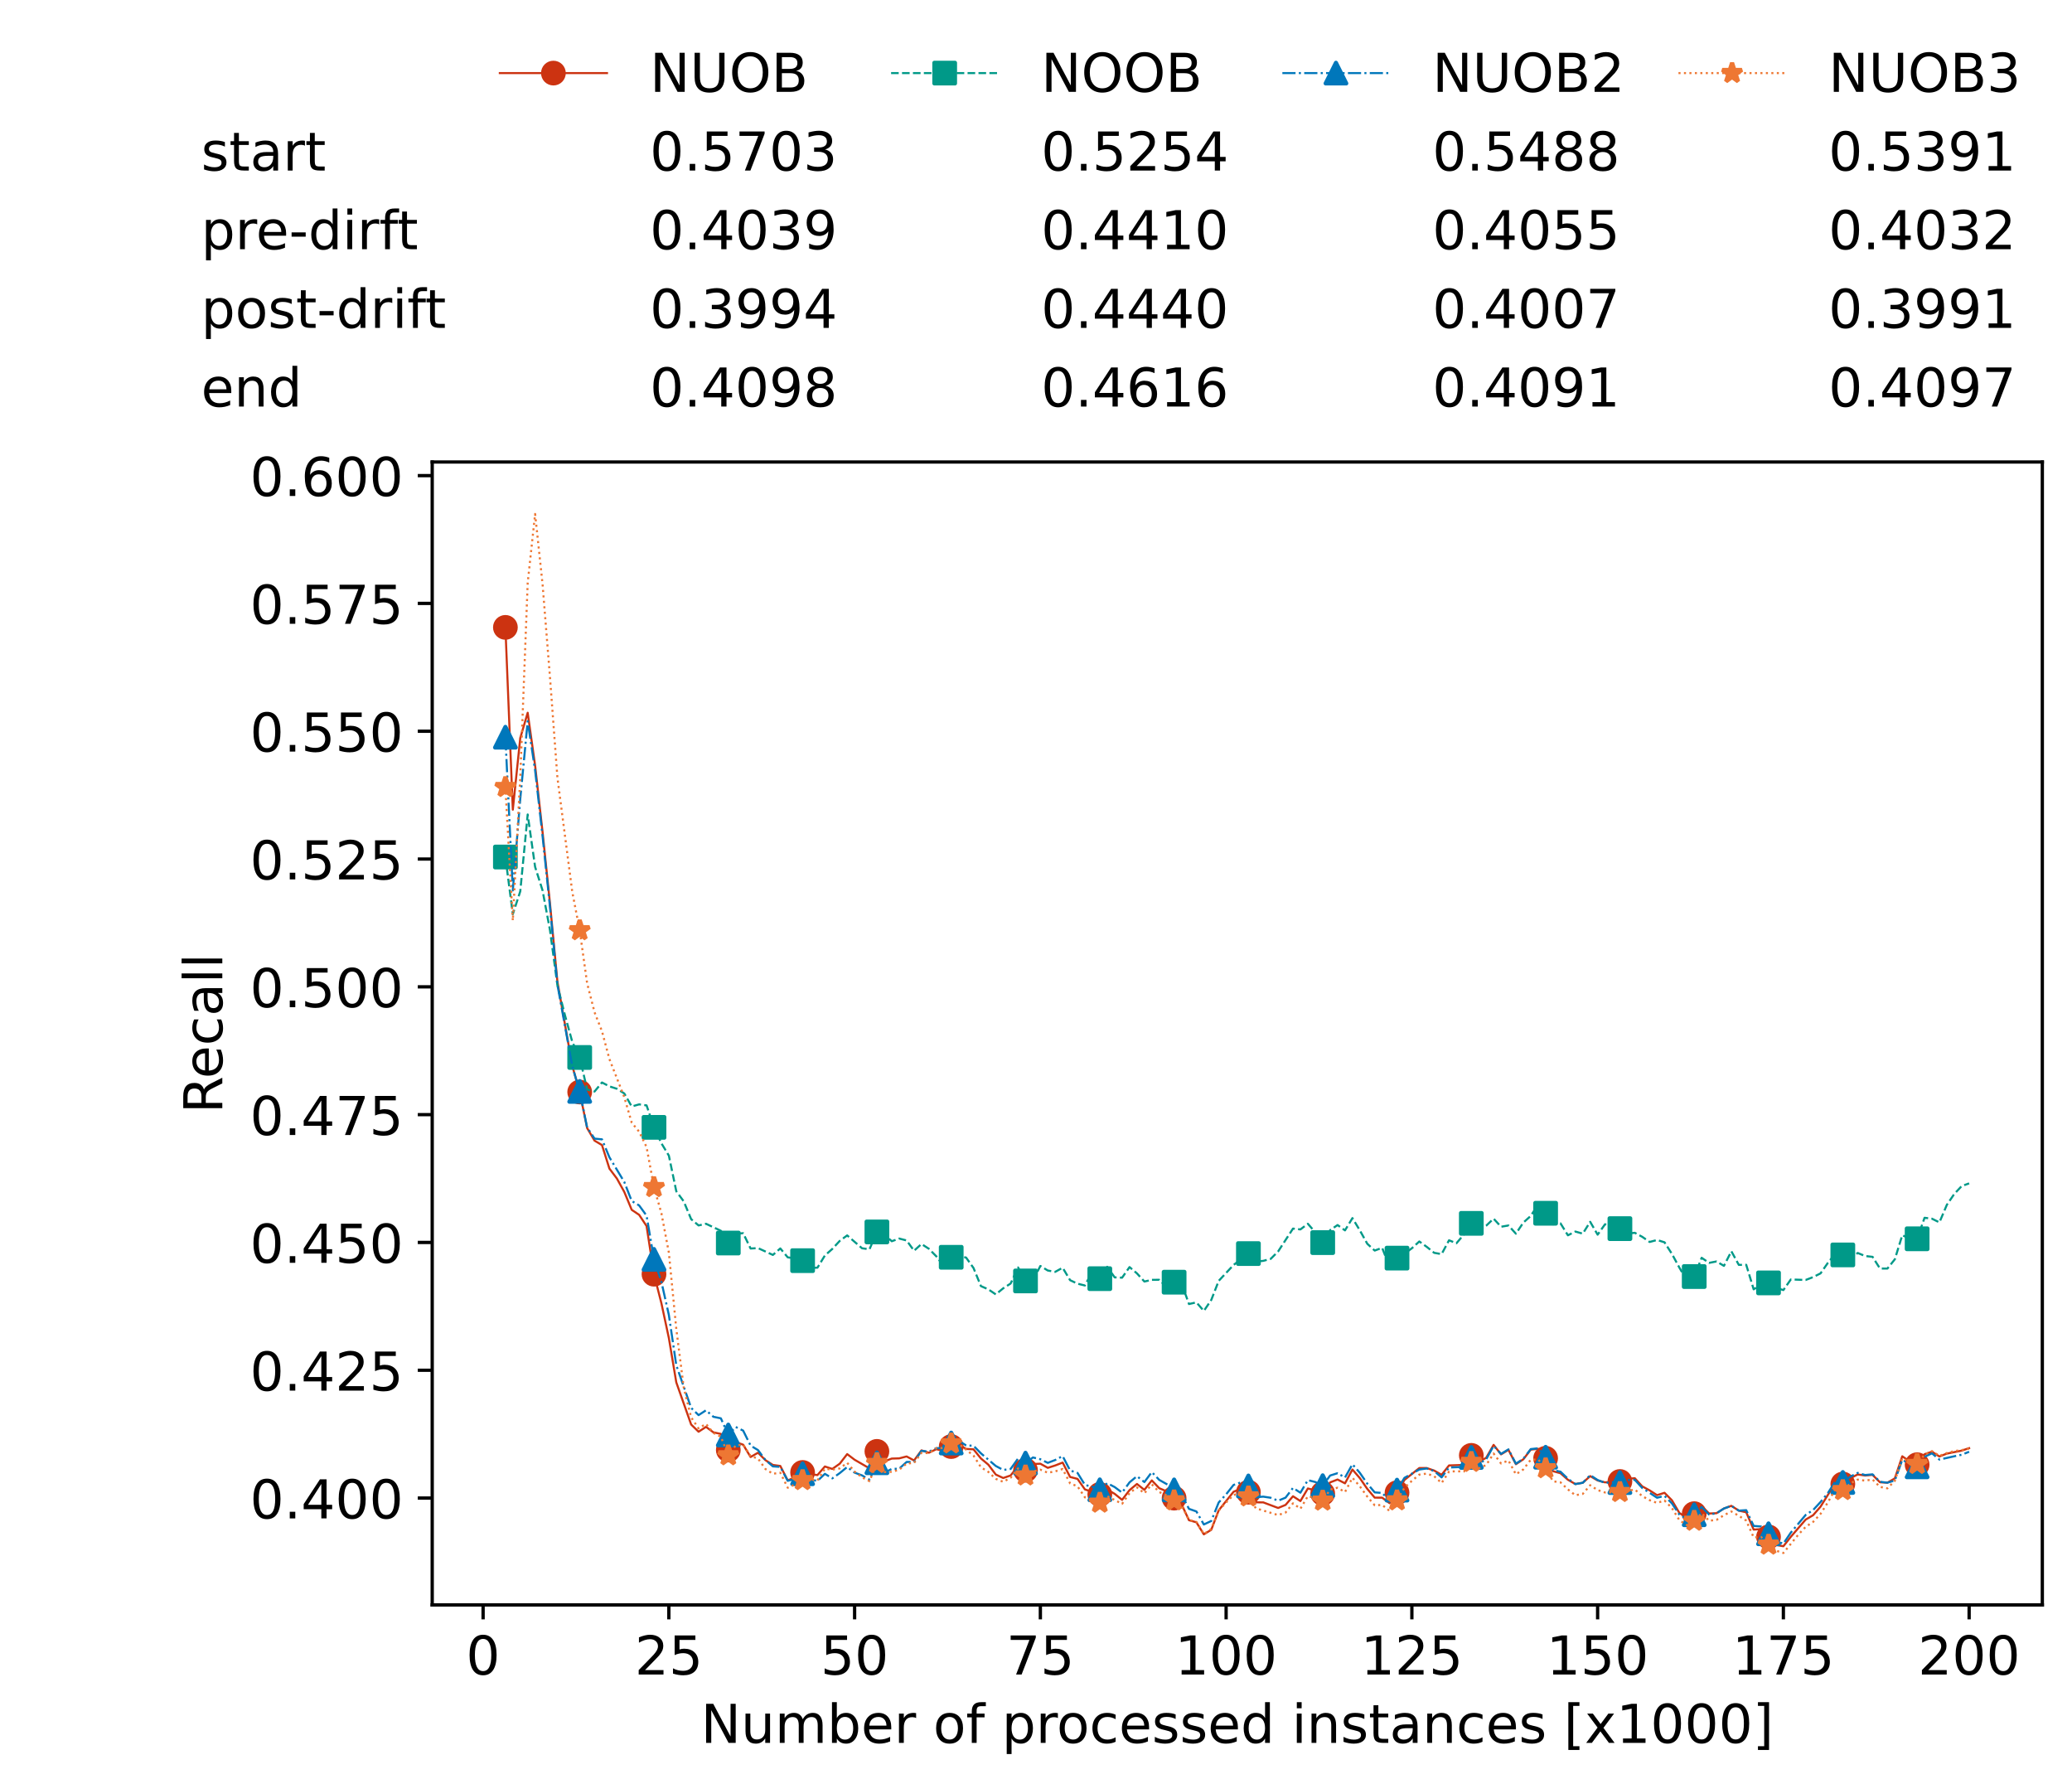 <?xml version="1.0" encoding="utf-8" standalone="no"?>
<!DOCTYPE svg PUBLIC "-//W3C//DTD SVG 1.1//EN"
  "http://www.w3.org/Graphics/SVG/1.1/DTD/svg11.dtd">
<!-- Created with matplotlib (https://matplotlib.org/) -->
<svg height="432.615pt" version="1.1" viewBox="0 0 502.65 432.615" width="502.65pt" xmlns="http://www.w3.org/2000/svg" xmlns:xlink="http://www.w3.org/1999/xlink">
 <defs>
  <style type="text/css">*{stroke-linecap:butt;stroke-linejoin:round;}</style>
 </defs>
 <g id="figure_1">
  <g id="patch_1">
   <path d="M 0 432.615 
L 502.65 432.615 
L 502.65 0 
L 0 0 
z
" style="fill:#ffffff;"/>
  </g>
  <g id="axes_1">
   <g id="patch_2">
    <path d="M 104.85 389.252 
L 495.45 389.252 
L 495.45 112.052 
L 104.85 112.052 
z
" style="fill:#ffffff;"/>
   </g>
   <g id="matplotlib.axis_1">
    <g id="xtick_1">
     <g id="line2d_1">
      <defs>
       <path d="M 0 0 
L 0 3.5 
" id="m75b50e0c88" style="stroke:#000000;stroke-width:0.8;"/>
      </defs>
      <g>
       <use style="stroke:#000000;stroke-width:0.8;" x="117.197" xlink:href="#m75b50e0c88" y="389.252"/>
      </g>
     </g>
     <g id="text_1">
      <!-- 0 -->
      <g transform="translate(113.061 406.13)scale(0.13 -0.13)">
       <defs>
        <path d="M 31.781 66.406 
Q 24.172 66.406 20.328 58.906 
Q 16.5 51.422 16.5 36.375 
Q 16.5 21.391 20.328 13.891 
Q 24.172 6.391 31.781 6.391 
Q 39.453 6.391 43.281 13.891 
Q 47.125 21.391 47.125 36.375 
Q 47.125 51.422 43.281 58.906 
Q 39.453 66.406 31.781 66.406 
z
M 31.781 74.219 
Q 44.047 74.219 50.516 64.516 
Q 56.984 54.828 56.984 36.375 
Q 56.984 17.969 50.516 8.266 
Q 44.047 -1.422 31.781 -1.422 
Q 19.531 -1.422 13.062 8.266 
Q 6.594 17.969 6.594 36.375 
Q 6.594 54.828 13.062 64.516 
Q 19.531 74.219 31.781 74.219 
z
" id="DejaVuSans-48"/>
       </defs>
       <use xlink:href="#DejaVuSans-48"/>
      </g>
     </g>
    </g>
    <g id="xtick_2">
     <g id="line2d_2">
      <g>
       <use style="stroke:#000000;stroke-width:0.8;" x="162.259" xlink:href="#m75b50e0c88" y="389.252"/>
      </g>
     </g>
     <g id="text_2">
      <!-- 25 -->
      <g transform="translate(153.988 406.13)scale(0.13 -0.13)">
       <defs>
        <path d="M 19.188 8.297 
L 53.609 8.297 
L 53.609 0 
L 7.328 0 
L 7.328 8.297 
Q 12.938 14.109 22.625 23.891 
Q 32.328 33.688 34.812 36.531 
Q 39.547 41.844 41.422 45.531 
Q 43.312 49.219 43.312 52.781 
Q 43.312 58.594 39.234 62.25 
Q 35.156 65.922 28.609 65.922 
Q 23.969 65.922 18.812 64.312 
Q 13.672 62.703 7.812 59.422 
L 7.812 69.391 
Q 13.766 71.781 18.938 73 
Q 24.125 74.219 28.422 74.219 
Q 39.75 74.219 46.484 68.547 
Q 53.219 62.891 53.219 53.422 
Q 53.219 48.922 51.531 44.891 
Q 49.859 40.875 45.406 35.406 
Q 44.188 33.984 37.641 27.219 
Q 31.109 20.453 19.188 8.297 
z
" id="DejaVuSans-50"/>
        <path d="M 10.797 72.906 
L 49.516 72.906 
L 49.516 64.594 
L 19.828 64.594 
L 19.828 46.734 
Q 21.969 47.469 24.109 47.828 
Q 26.266 48.188 28.422 48.188 
Q 40.625 48.188 47.75 41.5 
Q 54.891 34.812 54.891 23.391 
Q 54.891 11.625 47.562 5.094 
Q 40.234 -1.422 26.906 -1.422 
Q 22.312 -1.422 17.547 -0.641 
Q 12.797 0.141 7.719 1.703 
L 7.719 11.625 
Q 12.109 9.234 16.797 8.062 
Q 21.484 6.891 26.703 6.891 
Q 35.156 6.891 40.078 11.328 
Q 45.016 15.766 45.016 23.391 
Q 45.016 31 40.078 35.438 
Q 35.156 39.891 26.703 39.891 
Q 22.75 39.891 18.812 39.016 
Q 14.891 38.141 10.797 36.281 
z
" id="DejaVuSans-53"/>
       </defs>
       <use xlink:href="#DejaVuSans-50"/>
       <use x="63.623" xlink:href="#DejaVuSans-53"/>
      </g>
     </g>
    </g>
    <g id="xtick_3">
     <g id="line2d_3">
      <g>
       <use style="stroke:#000000;stroke-width:0.8;" x="207.322" xlink:href="#m75b50e0c88" y="389.252"/>
      </g>
     </g>
     <g id="text_3">
      <!-- 50 -->
      <g transform="translate(199.05 406.13)scale(0.13 -0.13)">
       <use xlink:href="#DejaVuSans-53"/>
       <use x="63.623" xlink:href="#DejaVuSans-48"/>
      </g>
     </g>
    </g>
    <g id="xtick_4">
     <g id="line2d_4">
      <g>
       <use style="stroke:#000000;stroke-width:0.8;" x="252.384" xlink:href="#m75b50e0c88" y="389.252"/>
      </g>
     </g>
     <g id="text_4">
      <!-- 75 -->
      <g transform="translate(244.113 406.13)scale(0.13 -0.13)">
       <defs>
        <path d="M 8.203 72.906 
L 55.078 72.906 
L 55.078 68.703 
L 28.609 0 
L 18.312 0 
L 43.219 64.594 
L 8.203 64.594 
z
" id="DejaVuSans-55"/>
       </defs>
       <use xlink:href="#DejaVuSans-55"/>
       <use x="63.623" xlink:href="#DejaVuSans-53"/>
      </g>
     </g>
    </g>
    <g id="xtick_5">
     <g id="line2d_5">
      <g>
       <use style="stroke:#000000;stroke-width:0.8;" x="297.446" xlink:href="#m75b50e0c88" y="389.252"/>
      </g>
     </g>
     <g id="text_5">
      <!-- 100 -->
      <g transform="translate(285.039 406.13)scale(0.13 -0.13)">
       <defs>
        <path d="M 12.406 8.297 
L 28.516 8.297 
L 28.516 63.922 
L 10.984 60.406 
L 10.984 69.391 
L 28.422 72.906 
L 38.281 72.906 
L 38.281 8.297 
L 54.391 8.297 
L 54.391 0 
L 12.406 0 
z
" id="DejaVuSans-49"/>
       </defs>
       <use xlink:href="#DejaVuSans-49"/>
       <use x="63.623" xlink:href="#DejaVuSans-48"/>
       <use x="127.246" xlink:href="#DejaVuSans-48"/>
      </g>
     </g>
    </g>
    <g id="xtick_6">
     <g id="line2d_6">
      <g>
       <use style="stroke:#000000;stroke-width:0.8;" x="342.509" xlink:href="#m75b50e0c88" y="389.252"/>
      </g>
     </g>
     <g id="text_6">
      <!-- 125 -->
      <g transform="translate(330.102 406.13)scale(0.13 -0.13)">
       <use xlink:href="#DejaVuSans-49"/>
       <use x="63.623" xlink:href="#DejaVuSans-50"/>
       <use x="127.246" xlink:href="#DejaVuSans-53"/>
      </g>
     </g>
    </g>
    <g id="xtick_7">
     <g id="line2d_7">
      <g>
       <use style="stroke:#000000;stroke-width:0.8;" x="387.571" xlink:href="#m75b50e0c88" y="389.252"/>
      </g>
     </g>
     <g id="text_7">
      <!-- 150 -->
      <g transform="translate(375.164 406.13)scale(0.13 -0.13)">
       <use xlink:href="#DejaVuSans-49"/>
       <use x="63.623" xlink:href="#DejaVuSans-53"/>
       <use x="127.246" xlink:href="#DejaVuSans-48"/>
      </g>
     </g>
    </g>
    <g id="xtick_8">
     <g id="line2d_8">
      <g>
       <use style="stroke:#000000;stroke-width:0.8;" x="432.633" xlink:href="#m75b50e0c88" y="389.252"/>
      </g>
     </g>
     <g id="text_8">
      <!-- 175 -->
      <g transform="translate(420.226 406.13)scale(0.13 -0.13)">
       <use xlink:href="#DejaVuSans-49"/>
       <use x="63.623" xlink:href="#DejaVuSans-55"/>
       <use x="127.246" xlink:href="#DejaVuSans-53"/>
      </g>
     </g>
    </g>
    <g id="xtick_9">
     <g id="line2d_9">
      <g>
       <use style="stroke:#000000;stroke-width:0.8;" x="477.695" xlink:href="#m75b50e0c88" y="389.252"/>
      </g>
     </g>
     <g id="text_9">
      <!-- 200 -->
      <g transform="translate(465.289 406.13)scale(0.13 -0.13)">
       <use xlink:href="#DejaVuSans-50"/>
       <use x="63.623" xlink:href="#DejaVuSans-48"/>
       <use x="127.246" xlink:href="#DejaVuSans-48"/>
      </g>
     </g>
    </g>
    <g id="text_10">
     <!-- Number of processed instances [x1000] -->
     <g transform="translate(170.025 422.711)scale(0.13 -0.13)">
      <defs>
       <path d="M 9.812 72.906 
L 23.094 72.906 
L 55.422 11.922 
L 55.422 72.906 
L 64.984 72.906 
L 64.984 0 
L 51.703 0 
L 19.391 60.984 
L 19.391 0 
L 9.812 0 
z
" id="DejaVuSans-78"/>
       <path d="M 8.5 21.578 
L 8.5 54.688 
L 17.484 54.688 
L 17.484 21.922 
Q 17.484 14.156 20.5 10.266 
Q 23.531 6.391 29.594 6.391 
Q 36.859 6.391 41.078 11.031 
Q 45.312 15.672 45.312 23.688 
L 45.312 54.688 
L 54.297 54.688 
L 54.297 0 
L 45.312 0 
L 45.312 8.406 
Q 42.047 3.422 37.719 1 
Q 33.406 -1.422 27.688 -1.422 
Q 18.266 -1.422 13.375 4.438 
Q 8.5 10.297 8.5 21.578 
z
M 31.109 56 
z
" id="DejaVuSans-117"/>
       <path d="M 52 44.188 
Q 55.375 50.25 60.062 53.125 
Q 64.75 56 71.094 56 
Q 79.641 56 84.281 50.016 
Q 88.922 44.047 88.922 33.016 
L 88.922 0 
L 79.891 0 
L 79.891 32.719 
Q 79.891 40.578 77.094 44.375 
Q 74.312 48.188 68.609 48.188 
Q 61.625 48.188 57.562 43.547 
Q 53.516 38.922 53.516 30.906 
L 53.516 0 
L 44.484 0 
L 44.484 32.719 
Q 44.484 40.625 41.703 44.406 
Q 38.922 48.188 33.109 48.188 
Q 26.219 48.188 22.156 43.531 
Q 18.109 38.875 18.109 30.906 
L 18.109 0 
L 9.078 0 
L 9.078 54.688 
L 18.109 54.688 
L 18.109 46.188 
Q 21.188 51.219 25.484 53.609 
Q 29.781 56 35.688 56 
Q 41.656 56 45.828 52.969 
Q 50 49.953 52 44.188 
z
" id="DejaVuSans-109"/>
       <path d="M 48.688 27.297 
Q 48.688 37.203 44.609 42.844 
Q 40.531 48.484 33.406 48.484 
Q 26.266 48.484 22.188 42.844 
Q 18.109 37.203 18.109 27.297 
Q 18.109 17.391 22.188 11.75 
Q 26.266 6.109 33.406 6.109 
Q 40.531 6.109 44.609 11.75 
Q 48.688 17.391 48.688 27.297 
z
M 18.109 46.391 
Q 20.953 51.266 25.266 53.625 
Q 29.594 56 35.594 56 
Q 45.562 56 51.781 48.094 
Q 58.016 40.188 58.016 27.297 
Q 58.016 14.406 51.781 6.484 
Q 45.562 -1.422 35.594 -1.422 
Q 29.594 -1.422 25.266 0.953 
Q 20.953 3.328 18.109 8.203 
L 18.109 0 
L 9.078 0 
L 9.078 75.984 
L 18.109 75.984 
z
" id="DejaVuSans-98"/>
       <path d="M 56.203 29.594 
L 56.203 25.203 
L 14.891 25.203 
Q 15.484 15.922 20.484 11.062 
Q 25.484 6.203 34.422 6.203 
Q 39.594 6.203 44.453 7.469 
Q 49.312 8.734 54.109 11.281 
L 54.109 2.781 
Q 49.266 0.734 44.188 -0.344 
Q 39.109 -1.422 33.891 -1.422 
Q 20.797 -1.422 13.156 6.188 
Q 5.516 13.812 5.516 26.812 
Q 5.516 40.234 12.766 48.109 
Q 20.016 56 32.328 56 
Q 43.359 56 49.781 48.891 
Q 56.203 41.797 56.203 29.594 
z
M 47.219 32.234 
Q 47.125 39.594 43.094 43.984 
Q 39.062 48.391 32.422 48.391 
Q 24.906 48.391 20.391 44.141 
Q 15.875 39.891 15.188 32.172 
z
" id="DejaVuSans-101"/>
       <path d="M 41.109 46.297 
Q 39.594 47.172 37.812 47.578 
Q 36.031 48 33.891 48 
Q 26.266 48 22.188 43.047 
Q 18.109 38.094 18.109 28.812 
L 18.109 0 
L 9.078 0 
L 9.078 54.688 
L 18.109 54.688 
L 18.109 46.188 
Q 20.953 51.172 25.484 53.578 
Q 30.031 56 36.531 56 
Q 37.453 56 38.578 55.875 
Q 39.703 55.766 41.062 55.516 
z
" id="DejaVuSans-114"/>
       <path id="DejaVuSans-32"/>
       <path d="M 30.609 48.391 
Q 23.391 48.391 19.188 42.75 
Q 14.984 37.109 14.984 27.297 
Q 14.984 17.484 19.156 11.844 
Q 23.344 6.203 30.609 6.203 
Q 37.797 6.203 41.984 11.859 
Q 46.188 17.531 46.188 27.297 
Q 46.188 37.016 41.984 42.703 
Q 37.797 48.391 30.609 48.391 
z
M 30.609 56 
Q 42.328 56 49.016 48.375 
Q 55.719 40.766 55.719 27.297 
Q 55.719 13.875 49.016 6.219 
Q 42.328 -1.422 30.609 -1.422 
Q 18.844 -1.422 12.172 6.219 
Q 5.516 13.875 5.516 27.297 
Q 5.516 40.766 12.172 48.375 
Q 18.844 56 30.609 56 
z
" id="DejaVuSans-111"/>
       <path d="M 37.109 75.984 
L 37.109 68.5 
L 28.516 68.5 
Q 23.688 68.5 21.797 66.547 
Q 19.922 64.594 19.922 59.516 
L 19.922 54.688 
L 34.719 54.688 
L 34.719 47.703 
L 19.922 47.703 
L 19.922 0 
L 10.891 0 
L 10.891 47.703 
L 2.297 47.703 
L 2.297 54.688 
L 10.891 54.688 
L 10.891 58.5 
Q 10.891 67.625 15.141 71.797 
Q 19.391 75.984 28.609 75.984 
z
" id="DejaVuSans-102"/>
       <path d="M 18.109 8.203 
L 18.109 -20.797 
L 9.078 -20.797 
L 9.078 54.688 
L 18.109 54.688 
L 18.109 46.391 
Q 20.953 51.266 25.266 53.625 
Q 29.594 56 35.594 56 
Q 45.562 56 51.781 48.094 
Q 58.016 40.188 58.016 27.297 
Q 58.016 14.406 51.781 6.484 
Q 45.562 -1.422 35.594 -1.422 
Q 29.594 -1.422 25.266 0.953 
Q 20.953 3.328 18.109 8.203 
z
M 48.688 27.297 
Q 48.688 37.203 44.609 42.844 
Q 40.531 48.484 33.406 48.484 
Q 26.266 48.484 22.188 42.844 
Q 18.109 37.203 18.109 27.297 
Q 18.109 17.391 22.188 11.75 
Q 26.266 6.109 33.406 6.109 
Q 40.531 6.109 44.609 11.75 
Q 48.688 17.391 48.688 27.297 
z
" id="DejaVuSans-112"/>
       <path d="M 48.781 52.594 
L 48.781 44.188 
Q 44.969 46.297 41.141 47.344 
Q 37.312 48.391 33.406 48.391 
Q 24.656 48.391 19.812 42.844 
Q 14.984 37.312 14.984 27.297 
Q 14.984 17.281 19.812 11.734 
Q 24.656 6.203 33.406 6.203 
Q 37.312 6.203 41.141 7.25 
Q 44.969 8.297 48.781 10.406 
L 48.781 2.094 
Q 45.016 0.344 40.984 -0.531 
Q 36.969 -1.422 32.422 -1.422 
Q 20.062 -1.422 12.781 6.344 
Q 5.516 14.109 5.516 27.297 
Q 5.516 40.672 12.859 48.328 
Q 20.219 56 33.016 56 
Q 37.156 56 41.109 55.141 
Q 45.062 54.297 48.781 52.594 
z
" id="DejaVuSans-99"/>
       <path d="M 44.281 53.078 
L 44.281 44.578 
Q 40.484 46.531 36.375 47.5 
Q 32.281 48.484 27.875 48.484 
Q 21.188 48.484 17.844 46.438 
Q 14.5 44.391 14.5 40.281 
Q 14.5 37.156 16.891 35.375 
Q 19.281 33.594 26.516 31.984 
L 29.594 31.297 
Q 39.156 29.25 43.188 25.516 
Q 47.219 21.781 47.219 15.094 
Q 47.219 7.469 41.188 3.016 
Q 35.156 -1.422 24.609 -1.422 
Q 20.219 -1.422 15.453 -0.562 
Q 10.688 0.297 5.422 2 
L 5.422 11.281 
Q 10.406 8.688 15.234 7.391 
Q 20.062 6.109 24.812 6.109 
Q 31.156 6.109 34.562 8.281 
Q 37.984 10.453 37.984 14.406 
Q 37.984 18.062 35.516 20.016 
Q 33.062 21.969 24.703 23.781 
L 21.578 24.516 
Q 13.234 26.266 9.516 29.906 
Q 5.812 33.547 5.812 39.891 
Q 5.812 47.609 11.281 51.797 
Q 16.75 56 26.812 56 
Q 31.781 56 36.172 55.266 
Q 40.578 54.547 44.281 53.078 
z
" id="DejaVuSans-115"/>
       <path d="M 45.406 46.391 
L 45.406 75.984 
L 54.391 75.984 
L 54.391 0 
L 45.406 0 
L 45.406 8.203 
Q 42.578 3.328 38.25 0.953 
Q 33.938 -1.422 27.875 -1.422 
Q 17.969 -1.422 11.734 6.484 
Q 5.516 14.406 5.516 27.297 
Q 5.516 40.188 11.734 48.094 
Q 17.969 56 27.875 56 
Q 33.938 56 38.25 53.625 
Q 42.578 51.266 45.406 46.391 
z
M 14.797 27.297 
Q 14.797 17.391 18.875 11.75 
Q 22.953 6.109 30.078 6.109 
Q 37.203 6.109 41.297 11.75 
Q 45.406 17.391 45.406 27.297 
Q 45.406 37.203 41.297 42.844 
Q 37.203 48.484 30.078 48.484 
Q 22.953 48.484 18.875 42.844 
Q 14.797 37.203 14.797 27.297 
z
" id="DejaVuSans-100"/>
       <path d="M 9.422 54.688 
L 18.406 54.688 
L 18.406 0 
L 9.422 0 
z
M 9.422 75.984 
L 18.406 75.984 
L 18.406 64.594 
L 9.422 64.594 
z
" id="DejaVuSans-105"/>
       <path d="M 54.891 33.016 
L 54.891 0 
L 45.906 0 
L 45.906 32.719 
Q 45.906 40.484 42.875 44.328 
Q 39.844 48.188 33.797 48.188 
Q 26.516 48.188 22.312 43.547 
Q 18.109 38.922 18.109 30.906 
L 18.109 0 
L 9.078 0 
L 9.078 54.688 
L 18.109 54.688 
L 18.109 46.188 
Q 21.344 51.125 25.703 53.562 
Q 30.078 56 35.797 56 
Q 45.219 56 50.047 50.172 
Q 54.891 44.344 54.891 33.016 
z
" id="DejaVuSans-110"/>
       <path d="M 18.312 70.219 
L 18.312 54.688 
L 36.812 54.688 
L 36.812 47.703 
L 18.312 47.703 
L 18.312 18.016 
Q 18.312 11.328 20.141 9.422 
Q 21.969 7.516 27.594 7.516 
L 36.812 7.516 
L 36.812 0 
L 27.594 0 
Q 17.188 0 13.234 3.875 
Q 9.281 7.766 9.281 18.016 
L 9.281 47.703 
L 2.688 47.703 
L 2.688 54.688 
L 9.281 54.688 
L 9.281 70.219 
z
" id="DejaVuSans-116"/>
       <path d="M 34.281 27.484 
Q 23.391 27.484 19.188 25 
Q 14.984 22.516 14.984 16.5 
Q 14.984 11.719 18.141 8.906 
Q 21.297 6.109 26.703 6.109 
Q 34.188 6.109 38.703 11.406 
Q 43.219 16.703 43.219 25.484 
L 43.219 27.484 
z
M 52.203 31.203 
L 52.203 0 
L 43.219 0 
L 43.219 8.297 
Q 40.141 3.328 35.547 0.953 
Q 30.953 -1.422 24.312 -1.422 
Q 15.922 -1.422 10.953 3.297 
Q 6 8.016 6 15.922 
Q 6 25.141 12.172 29.828 
Q 18.359 34.516 30.609 34.516 
L 43.219 34.516 
L 43.219 35.406 
Q 43.219 41.609 39.141 45 
Q 35.062 48.391 27.688 48.391 
Q 23 48.391 18.547 47.266 
Q 14.109 46.141 10.016 43.891 
L 10.016 52.203 
Q 14.938 54.109 19.578 55.047 
Q 24.219 56 28.609 56 
Q 40.484 56 46.344 49.844 
Q 52.203 43.703 52.203 31.203 
z
" id="DejaVuSans-97"/>
       <path d="M 8.594 75.984 
L 29.297 75.984 
L 29.297 69 
L 17.578 69 
L 17.578 -6.203 
L 29.297 -6.203 
L 29.297 -13.188 
L 8.594 -13.188 
z
" id="DejaVuSans-91"/>
       <path d="M 54.891 54.688 
L 35.109 28.078 
L 55.906 0 
L 45.312 0 
L 29.391 21.484 
L 13.484 0 
L 2.875 0 
L 24.125 28.609 
L 4.688 54.688 
L 15.281 54.688 
L 29.781 35.203 
L 44.281 54.688 
z
" id="DejaVuSans-120"/>
       <path d="M 30.422 75.984 
L 30.422 -13.188 
L 9.719 -13.188 
L 9.719 -6.203 
L 21.391 -6.203 
L 21.391 69 
L 9.719 69 
L 9.719 75.984 
z
" id="DejaVuSans-93"/>
      </defs>
      <use xlink:href="#DejaVuSans-78"/>
      <use x="74.805" xlink:href="#DejaVuSans-117"/>
      <use x="138.184" xlink:href="#DejaVuSans-109"/>
      <use x="235.596" xlink:href="#DejaVuSans-98"/>
      <use x="299.072" xlink:href="#DejaVuSans-101"/>
      <use x="360.596" xlink:href="#DejaVuSans-114"/>
      <use x="401.709" xlink:href="#DejaVuSans-32"/>
      <use x="433.496" xlink:href="#DejaVuSans-111"/>
      <use x="494.678" xlink:href="#DejaVuSans-102"/>
      <use x="529.883" xlink:href="#DejaVuSans-32"/>
      <use x="561.67" xlink:href="#DejaVuSans-112"/>
      <use x="625.146" xlink:href="#DejaVuSans-114"/>
      <use x="664.01" xlink:href="#DejaVuSans-111"/>
      <use x="725.191" xlink:href="#DejaVuSans-99"/>
      <use x="780.172" xlink:href="#DejaVuSans-101"/>
      <use x="841.695" xlink:href="#DejaVuSans-115"/>
      <use x="893.795" xlink:href="#DejaVuSans-115"/>
      <use x="945.895" xlink:href="#DejaVuSans-101"/>
      <use x="1007.418" xlink:href="#DejaVuSans-100"/>
      <use x="1070.895" xlink:href="#DejaVuSans-32"/>
      <use x="1102.682" xlink:href="#DejaVuSans-105"/>
      <use x="1130.465" xlink:href="#DejaVuSans-110"/>
      <use x="1193.844" xlink:href="#DejaVuSans-115"/>
      <use x="1245.943" xlink:href="#DejaVuSans-116"/>
      <use x="1285.152" xlink:href="#DejaVuSans-97"/>
      <use x="1346.432" xlink:href="#DejaVuSans-110"/>
      <use x="1409.811" xlink:href="#DejaVuSans-99"/>
      <use x="1464.791" xlink:href="#DejaVuSans-101"/>
      <use x="1526.314" xlink:href="#DejaVuSans-115"/>
      <use x="1578.414" xlink:href="#DejaVuSans-32"/>
      <use x="1610.201" xlink:href="#DejaVuSans-91"/>
      <use x="1649.215" xlink:href="#DejaVuSans-120"/>
      <use x="1708.395" xlink:href="#DejaVuSans-49"/>
      <use x="1772.018" xlink:href="#DejaVuSans-48"/>
      <use x="1835.641" xlink:href="#DejaVuSans-48"/>
      <use x="1899.264" xlink:href="#DejaVuSans-48"/>
      <use x="1962.887" xlink:href="#DejaVuSans-93"/>
     </g>
    </g>
   </g>
   <g id="matplotlib.axis_2">
    <g id="ytick_1">
     <g id="line2d_10">
      <defs>
       <path d="M 0 0 
L -3.5 0 
" id="m00fe13d97e" style="stroke:#000000;stroke-width:0.8;"/>
      </defs>
      <g>
       <use style="stroke:#000000;stroke-width:0.8;" x="104.85" xlink:href="#m00fe13d97e" y="363.328"/>
      </g>
     </g>
     <g id="text_11">
      <!-- 0.400 -->
      <g transform="translate(60.633 368.267)scale(0.13 -0.13)">
       <defs>
        <path d="M 10.688 12.406 
L 21 12.406 
L 21 0 
L 10.688 0 
z
" id="DejaVuSans-46"/>
        <path d="M 37.797 64.312 
L 12.891 25.391 
L 37.797 25.391 
z
M 35.203 72.906 
L 47.609 72.906 
L 47.609 25.391 
L 58.016 25.391 
L 58.016 17.188 
L 47.609 17.188 
L 47.609 0 
L 37.797 0 
L 37.797 17.188 
L 4.891 17.188 
L 4.891 26.703 
z
" id="DejaVuSans-52"/>
       </defs>
       <use xlink:href="#DejaVuSans-48"/>
       <use x="63.623" xlink:href="#DejaVuSans-46"/>
       <use x="95.41" xlink:href="#DejaVuSans-52"/>
       <use x="159.033" xlink:href="#DejaVuSans-48"/>
       <use x="222.656" xlink:href="#DejaVuSans-48"/>
      </g>
     </g>
    </g>
    <g id="ytick_2">
     <g id="line2d_11">
      <g>
       <use style="stroke:#000000;stroke-width:0.8;" x="104.85" xlink:href="#m00fe13d97e" y="332.331"/>
      </g>
     </g>
     <g id="text_12">
      <!-- 0.425 -->
      <g transform="translate(60.633 337.27)scale(0.13 -0.13)">
       <use xlink:href="#DejaVuSans-48"/>
       <use x="63.623" xlink:href="#DejaVuSans-46"/>
       <use x="95.41" xlink:href="#DejaVuSans-52"/>
       <use x="159.033" xlink:href="#DejaVuSans-50"/>
       <use x="222.656" xlink:href="#DejaVuSans-53"/>
      </g>
     </g>
    </g>
    <g id="ytick_3">
     <g id="line2d_12">
      <g>
       <use style="stroke:#000000;stroke-width:0.8;" x="104.85" xlink:href="#m00fe13d97e" y="301.334"/>
      </g>
     </g>
     <g id="text_13">
      <!-- 0.450 -->
      <g transform="translate(60.633 306.273)scale(0.13 -0.13)">
       <use xlink:href="#DejaVuSans-48"/>
       <use x="63.623" xlink:href="#DejaVuSans-46"/>
       <use x="95.41" xlink:href="#DejaVuSans-52"/>
       <use x="159.033" xlink:href="#DejaVuSans-53"/>
       <use x="222.656" xlink:href="#DejaVuSans-48"/>
      </g>
     </g>
    </g>
    <g id="ytick_4">
     <g id="line2d_13">
      <g>
       <use style="stroke:#000000;stroke-width:0.8;" x="104.85" xlink:href="#m00fe13d97e" y="270.337"/>
      </g>
     </g>
     <g id="text_14">
      <!-- 0.475 -->
      <g transform="translate(60.633 275.276)scale(0.13 -0.13)">
       <use xlink:href="#DejaVuSans-48"/>
       <use x="63.623" xlink:href="#DejaVuSans-46"/>
       <use x="95.41" xlink:href="#DejaVuSans-52"/>
       <use x="159.033" xlink:href="#DejaVuSans-55"/>
       <use x="222.656" xlink:href="#DejaVuSans-53"/>
      </g>
     </g>
    </g>
    <g id="ytick_5">
     <g id="line2d_14">
      <g>
       <use style="stroke:#000000;stroke-width:0.8;" x="104.85" xlink:href="#m00fe13d97e" y="239.34"/>
      </g>
     </g>
     <g id="text_15">
      <!-- 0.500 -->
      <g transform="translate(60.633 244.279)scale(0.13 -0.13)">
       <use xlink:href="#DejaVuSans-48"/>
       <use x="63.623" xlink:href="#DejaVuSans-46"/>
       <use x="95.41" xlink:href="#DejaVuSans-53"/>
       <use x="159.033" xlink:href="#DejaVuSans-48"/>
       <use x="222.656" xlink:href="#DejaVuSans-48"/>
      </g>
     </g>
    </g>
    <g id="ytick_6">
     <g id="line2d_15">
      <g>
       <use style="stroke:#000000;stroke-width:0.8;" x="104.85" xlink:href="#m00fe13d97e" y="208.343"/>
      </g>
     </g>
     <g id="text_16">
      <!-- 0.525 -->
      <g transform="translate(60.633 213.282)scale(0.13 -0.13)">
       <use xlink:href="#DejaVuSans-48"/>
       <use x="63.623" xlink:href="#DejaVuSans-46"/>
       <use x="95.41" xlink:href="#DejaVuSans-53"/>
       <use x="159.033" xlink:href="#DejaVuSans-50"/>
       <use x="222.656" xlink:href="#DejaVuSans-53"/>
      </g>
     </g>
    </g>
    <g id="ytick_7">
     <g id="line2d_16">
      <g>
       <use style="stroke:#000000;stroke-width:0.8;" x="104.85" xlink:href="#m00fe13d97e" y="177.346"/>
      </g>
     </g>
     <g id="text_17">
      <!-- 0.550 -->
      <g transform="translate(60.633 182.285)scale(0.13 -0.13)">
       <use xlink:href="#DejaVuSans-48"/>
       <use x="63.623" xlink:href="#DejaVuSans-46"/>
       <use x="95.41" xlink:href="#DejaVuSans-53"/>
       <use x="159.033" xlink:href="#DejaVuSans-53"/>
       <use x="222.656" xlink:href="#DejaVuSans-48"/>
      </g>
     </g>
    </g>
    <g id="ytick_8">
     <g id="line2d_17">
      <g>
       <use style="stroke:#000000;stroke-width:0.8;" x="104.85" xlink:href="#m00fe13d97e" y="146.349"/>
      </g>
     </g>
     <g id="text_18">
      <!-- 0.575 -->
      <g transform="translate(60.633 151.288)scale(0.13 -0.13)">
       <use xlink:href="#DejaVuSans-48"/>
       <use x="63.623" xlink:href="#DejaVuSans-46"/>
       <use x="95.41" xlink:href="#DejaVuSans-53"/>
       <use x="159.033" xlink:href="#DejaVuSans-55"/>
       <use x="222.656" xlink:href="#DejaVuSans-53"/>
      </g>
     </g>
    </g>
    <g id="ytick_9">
     <g id="line2d_18">
      <g>
       <use style="stroke:#000000;stroke-width:0.8;" x="104.85" xlink:href="#m00fe13d97e" y="115.352"/>
      </g>
     </g>
     <g id="text_19">
      <!-- 0.600 -->
      <g transform="translate(60.633 120.291)scale(0.13 -0.13)">
       <defs>
        <path d="M 33.016 40.375 
Q 26.375 40.375 22.484 35.828 
Q 18.609 31.297 18.609 23.391 
Q 18.609 15.531 22.484 10.953 
Q 26.375 6.391 33.016 6.391 
Q 39.656 6.391 43.531 10.953 
Q 47.406 15.531 47.406 23.391 
Q 47.406 31.297 43.531 35.828 
Q 39.656 40.375 33.016 40.375 
z
M 52.594 71.297 
L 52.594 62.312 
Q 48.875 64.062 45.094 64.984 
Q 41.312 65.922 37.594 65.922 
Q 27.828 65.922 22.672 59.328 
Q 17.531 52.734 16.797 39.406 
Q 19.672 43.656 24.016 45.922 
Q 28.375 48.188 33.594 48.188 
Q 44.578 48.188 50.953 41.516 
Q 57.328 34.859 57.328 23.391 
Q 57.328 12.156 50.688 5.359 
Q 44.047 -1.422 33.016 -1.422 
Q 20.359 -1.422 13.672 8.266 
Q 6.984 17.969 6.984 36.375 
Q 6.984 53.656 15.188 63.938 
Q 23.391 74.219 37.203 74.219 
Q 40.922 74.219 44.703 73.484 
Q 48.484 72.75 52.594 71.297 
z
" id="DejaVuSans-54"/>
       </defs>
       <use xlink:href="#DejaVuSans-48"/>
       <use x="63.623" xlink:href="#DejaVuSans-46"/>
       <use x="95.41" xlink:href="#DejaVuSans-54"/>
       <use x="159.033" xlink:href="#DejaVuSans-48"/>
       <use x="222.656" xlink:href="#DejaVuSans-48"/>
      </g>
     </g>
    </g>
    <g id="text_20">
     <!-- Recall -->
     <g transform="translate(53.93 270.044)rotate(-90)scale(0.13 -0.13)">
      <defs>
       <path d="M 44.391 34.188 
Q 47.562 33.109 50.562 29.594 
Q 53.562 26.078 56.594 19.922 
L 66.609 0 
L 56 0 
L 46.688 18.703 
Q 43.062 26.031 39.672 28.422 
Q 36.281 30.812 30.422 30.812 
L 19.672 30.812 
L 19.672 0 
L 9.812 0 
L 9.812 72.906 
L 32.078 72.906 
Q 44.578 72.906 50.734 67.672 
Q 56.891 62.453 56.891 51.906 
Q 56.891 45.016 53.688 40.469 
Q 50.484 35.938 44.391 34.188 
z
M 19.672 64.797 
L 19.672 38.922 
L 32.078 38.922 
Q 39.203 38.922 42.844 42.219 
Q 46.484 45.516 46.484 51.906 
Q 46.484 58.297 42.844 61.547 
Q 39.203 64.797 32.078 64.797 
z
" id="DejaVuSans-82"/>
       <path d="M 9.422 75.984 
L 18.406 75.984 
L 18.406 0 
L 9.422 0 
z
" id="DejaVuSans-108"/>
      </defs>
      <use xlink:href="#DejaVuSans-82"/>
      <use x="64.982" xlink:href="#DejaVuSans-101"/>
      <use x="126.506" xlink:href="#DejaVuSans-99"/>
      <use x="181.486" xlink:href="#DejaVuSans-97"/>
      <use x="242.766" xlink:href="#DejaVuSans-108"/>
      <use x="270.549" xlink:href="#DejaVuSans-108"/>
     </g>
    </g>
   </g>
   <g id="line2d_19"/>
   <g id="line2d_20"/>
   <g id="line2d_21"/>
   <g id="line2d_22"/>
   <g id="line2d_23"/>
   <g id="line2d_24">
    <path clip-path="url(#pffd320112b)" d="M 122.605 152.161 
L 124.407 196.377 
L 126.21 179.004 
L 128.012 172.866 
L 129.815 185.676 
L 131.617 201.79 
L 133.419 219.095 
L 135.222 238.082 
L 138.827 258.479 
L 140.629 264.854 
L 142.432 273.598 
L 144.234 276.649 
L 146.037 277.721 
L 147.839 283.428 
L 149.642 285.817 
L 151.444 289.075 
L 153.247 293.423 
L 155.049 294.639 
L 156.852 297.358 
L 158.654 309.037 
L 160.457 316.108 
L 162.259 324.517 
L 164.062 335.271 
L 167.667 345.492 
L 169.469 347.243 
L 171.272 346.07 
L 173.074 347.397 
L 174.877 347.77 
L 176.679 351.688 
L 178.482 349.745 
L 180.284 350.39 
L 182.087 353.377 
L 183.889 352.333 
L 185.692 354.145 
L 187.494 355.301 
L 189.297 355.547 
L 191.099 359.062 
L 192.902 358.264 
L 194.704 357.119 
L 196.507 357.521 
L 198.309 357.756 
L 200.112 355.674 
L 201.914 356.267 
L 203.717 354.995 
L 205.519 352.669 
L 207.322 354.039 
L 210.927 356.124 
L 212.729 352.01 
L 214.532 354.426 
L 216.334 353.754 
L 218.137 353.702 
L 219.939 353.239 
L 221.742 354.213 
L 223.544 351.765 
L 225.347 352.339 
L 227.149 351.474 
L 228.952 351.934 
L 230.754 350.841 
L 232.557 350.285 
L 234.359 351.416 
L 236.162 351.509 
L 237.964 353.724 
L 239.767 355.235 
L 241.569 357.63 
L 243.372 358.467 
L 245.174 357.849 
L 246.976 355.58 
L 248.779 356.581 
L 250.581 355.072 
L 252.384 355.001 
L 254.186 356.002 
L 255.989 355.426 
L 257.791 354.724 
L 259.594 358.214 
L 261.396 358.681 
L 263.199 361.239 
L 266.804 362.452 
L 268.606 361.246 
L 270.409 362.308 
L 272.211 363.765 
L 274.014 361.411 
L 275.816 359.913 
L 277.619 361.337 
L 279.421 359.051 
L 281.224 360.943 
L 283.026 361.698 
L 284.829 363.344 
L 286.631 364.815 
L 288.434 368.703 
L 290.236 369.209 
L 292.039 372.129 
L 293.841 371.03 
L 295.644 366.308 
L 299.249 361.807 
L 301.051 361.043 
L 302.854 361.916 
L 304.656 364.368 
L 306.459 364.381 
L 310.064 365.735 
L 311.866 364.994 
L 313.669 362.892 
L 315.471 364.059 
L 317.274 361.007 
L 319.076 361.463 
L 320.879 362.235 
L 322.681 359.529 
L 324.484 358.832 
L 326.286 359.762 
L 328.089 356.41 
L 329.891 358.5 
L 331.694 361.109 
L 333.496 363.232 
L 335.299 363.235 
L 337.101 364.576 
L 338.904 362.034 
L 340.706 358.942 
L 344.311 356.05 
L 346.114 356.05 
L 347.916 356.664 
L 349.719 357.691 
L 351.521 355.418 
L 355.126 355.291 
L 356.928 352.978 
L 358.731 354.518 
L 360.533 353.571 
L 362.336 350.433 
L 364.138 352.735 
L 365.941 351.645 
L 367.743 355.118 
L 369.546 353.933 
L 371.348 351.584 
L 373.151 351.396 
L 374.953 353.682 
L 376.756 356.822 
L 378.558 357.305 
L 380.361 358.889 
L 382.163 359.933 
L 383.966 359.617 
L 385.768 358.009 
L 387.571 359.065 
L 389.373 359.523 
L 391.176 359.349 
L 392.978 359.31 
L 394.781 358.676 
L 396.583 358.513 
L 398.386 360.49 
L 400.188 361.468 
L 401.991 362.631 
L 403.793 362.053 
L 405.596 363.874 
L 407.398 366.936 
L 409.201 368.143 
L 411.003 367.114 
L 412.806 365.24 
L 414.608 367.075 
L 416.411 367.005 
L 418.213 365.861 
L 420.016 365.218 
L 421.818 366.378 
L 423.621 366.778 
L 425.423 370.978 
L 427.226 370.865 
L 430.831 374.698 
L 432.633 375.018 
L 434.436 372.724 
L 438.041 368.551 
L 439.843 367.49 
L 441.646 365.418 
L 445.251 359.646 
L 447.053 359.925 
L 448.856 358.532 
L 450.658 357.605 
L 452.461 357.865 
L 454.263 357.703 
L 456.066 359.503 
L 457.868 359.605 
L 459.671 358.557 
L 461.473 353.198 
L 463.276 354.462 
L 465.078 355.243 
L 466.881 352.695 
L 468.683 352.09 
L 470.485 353.245 
L 472.288 352.552 
L 475.893 351.826 
L 477.695 351.224 
L 477.695 351.224 
" style="fill:none;stroke:#cc3311;stroke-linecap:square;stroke-width:0.5;"/>
    <defs>
     <path d="M 0 2.5 
C 0.663 2.5 1.299 2.237 1.768 1.768 
C 2.237 1.299 2.5 0.663 2.5 0 
C 2.5 -0.663 2.237 -1.299 1.768 -1.768 
C 1.299 -2.237 0.663 -2.5 0 -2.5 
C -0.663 -2.5 -1.299 -2.237 -1.768 -1.768 
C -2.237 -1.299 -2.5 -0.663 -2.5 0 
C -2.5 0.663 -2.237 1.299 -1.768 1.768 
C -1.299 2.237 -0.663 2.5 0 2.5 
z
" id="m9e26acbc77" style="stroke:#cc3311;"/>
    </defs>
    <g clip-path="url(#pffd320112b)">
     <use style="fill:#cc3311;stroke:#cc3311;" x="122.605" xlink:href="#m9e26acbc77" y="152.161"/>
     <use style="fill:#cc3311;stroke:#cc3311;" x="140.629" xlink:href="#m9e26acbc77" y="264.854"/>
     <use style="fill:#cc3311;stroke:#cc3311;" x="158.654" xlink:href="#m9e26acbc77" y="309.037"/>
     <use style="fill:#cc3311;stroke:#cc3311;" x="176.679" xlink:href="#m9e26acbc77" y="351.688"/>
     <use style="fill:#cc3311;stroke:#cc3311;" x="194.704" xlink:href="#m9e26acbc77" y="357.119"/>
     <use style="fill:#cc3311;stroke:#cc3311;" x="212.729" xlink:href="#m9e26acbc77" y="352.01"/>
     <use style="fill:#cc3311;stroke:#cc3311;" x="230.754" xlink:href="#m9e26acbc77" y="350.841"/>
     <use style="fill:#cc3311;stroke:#cc3311;" x="248.779" xlink:href="#m9e26acbc77" y="356.581"/>
     <use style="fill:#cc3311;stroke:#cc3311;" x="266.804" xlink:href="#m9e26acbc77" y="362.452"/>
     <use style="fill:#cc3311;stroke:#cc3311;" x="284.829" xlink:href="#m9e26acbc77" y="363.344"/>
     <use style="fill:#cc3311;stroke:#cc3311;" x="302.854" xlink:href="#m9e26acbc77" y="361.916"/>
     <use style="fill:#cc3311;stroke:#cc3311;" x="320.879" xlink:href="#m9e26acbc77" y="362.235"/>
     <use style="fill:#cc3311;stroke:#cc3311;" x="338.904" xlink:href="#m9e26acbc77" y="362.034"/>
     <use style="fill:#cc3311;stroke:#cc3311;" x="356.928" xlink:href="#m9e26acbc77" y="352.978"/>
     <use style="fill:#cc3311;stroke:#cc3311;" x="374.953" xlink:href="#m9e26acbc77" y="353.682"/>
     <use style="fill:#cc3311;stroke:#cc3311;" x="392.978" xlink:href="#m9e26acbc77" y="359.31"/>
     <use style="fill:#cc3311;stroke:#cc3311;" x="411.003" xlink:href="#m9e26acbc77" y="367.114"/>
     <use style="fill:#cc3311;stroke:#cc3311;" x="429.028" xlink:href="#m9e26acbc77" y="372.756"/>
     <use style="fill:#cc3311;stroke:#cc3311;" x="447.053" xlink:href="#m9e26acbc77" y="359.925"/>
     <use style="fill:#cc3311;stroke:#cc3311;" x="465.078" xlink:href="#m9e26acbc77" y="355.243"/>
    </g>
   </g>
   <g id="line2d_25"/>
   <g id="line2d_26"/>
   <g id="line2d_27"/>
   <g id="line2d_28"/>
   <g id="line2d_29">
    <path clip-path="url(#pffd320112b)" d="M 122.605 207.859 
L 124.407 221.721 
L 126.21 216.184 
L 128.012 197.536 
L 129.815 210.255 
L 131.617 215.946 
L 133.419 225.59 
L 135.222 238.978 
L 137.024 246.115 
L 138.827 252.684 
L 140.629 256.473 
L 142.432 264.259 
L 144.234 264.727 
L 146.037 262.54 
L 147.839 263.481 
L 149.642 264.062 
L 151.444 265.197 
L 153.247 268.362 
L 155.049 267.85 
L 156.852 268.094 
L 158.654 273.423 
L 160.457 277.301 
L 162.259 280.272 
L 164.062 288.922 
L 165.864 291.372 
L 167.667 295.686 
L 169.469 297.21 
L 171.272 296.807 
L 174.877 298.505 
L 176.679 301.475 
L 178.482 299.234 
L 180.284 299.09 
L 182.087 302.809 
L 183.889 302.705 
L 187.494 304.365 
L 189.297 302.791 
L 191.099 304.95 
L 192.902 305.204 
L 194.704 305.752 
L 196.507 307.532 
L 198.309 307.45 
L 200.112 304.498 
L 201.914 302.908 
L 203.717 300.955 
L 205.519 299.629 
L 209.124 302.746 
L 210.927 303.001 
L 212.729 298.787 
L 214.532 299.414 
L 216.334 301.044 
L 218.137 300.393 
L 219.939 300.854 
L 221.742 303.349 
L 223.544 301.711 
L 225.347 302.879 
L 227.149 304.711 
L 228.952 307.077 
L 230.754 304.933 
L 232.557 304.669 
L 234.359 304.996 
L 236.162 307.528 
L 237.964 311.924 
L 239.767 312.713 
L 241.569 313.935 
L 243.372 312.457 
L 245.174 311.3 
L 246.976 307.397 
L 248.779 310.669 
L 250.581 310.522 
L 252.384 307.043 
L 254.186 308.143 
L 255.989 308.463 
L 257.791 307.466 
L 259.594 310.486 
L 261.396 311.339 
L 263.199 311.775 
L 265.001 308.328 
L 266.804 310.12 
L 268.606 307.238 
L 270.409 309.806 
L 272.211 309.881 
L 274.014 307.312 
L 275.816 308.84 
L 277.619 310.816 
L 279.421 310.408 
L 281.224 310.39 
L 283.026 312.176 
L 284.829 310.975 
L 286.631 311.235 
L 288.434 316.274 
L 290.236 315.866 
L 292.039 317.951 
L 293.841 315.291 
L 295.644 310.658 
L 299.249 306.803 
L 302.854 304.036 
L 304.656 306.005 
L 306.459 305.797 
L 308.261 305.321 
L 310.064 303.517 
L 313.669 297.976 
L 315.471 298.174 
L 317.274 296.807 
L 319.076 298.874 
L 320.879 301.373 
L 322.681 298.345 
L 324.484 297.114 
L 326.286 298.408 
L 328.089 295.432 
L 329.891 298.415 
L 331.694 301.658 
L 333.496 303.307 
L 335.299 302.632 
L 337.101 307.311 
L 338.904 305.137 
L 340.706 304.078 
L 342.509 302.744 
L 344.311 301.098 
L 346.114 302.401 
L 347.916 303.851 
L 349.719 304.169 
L 351.521 300.813 
L 353.324 301.532 
L 355.126 299.406 
L 356.928 296.705 
L 358.731 298.359 
L 360.533 297.28 
L 362.336 295.563 
L 364.138 297.527 
L 365.941 297.22 
L 367.743 299.21 
L 369.546 296.525 
L 371.348 294.9 
L 373.151 292.113 
L 374.953 294.255 
L 376.756 296.95 
L 378.558 296.695 
L 380.361 299.603 
L 382.163 298.693 
L 383.966 299.204 
L 385.768 296.335 
L 387.571 299.449 
L 389.373 296.917 
L 391.176 297.675 
L 392.978 297.984 
L 394.781 299.181 
L 396.583 298.994 
L 398.386 299.966 
L 400.188 301.219 
L 401.991 300.737 
L 403.793 301.299 
L 405.596 304.113 
L 407.398 307.436 
L 409.201 310.52 
L 411.003 309.606 
L 412.806 305.059 
L 414.608 306.293 
L 416.411 305.941 
L 418.213 307.019 
L 420.016 303.474 
L 421.818 306.771 
L 423.621 306.763 
L 425.423 312.706 
L 427.226 311.544 
L 429.028 311.145 
L 430.831 312.329 
L 432.633 312.89 
L 434.436 310.312 
L 438.041 310.437 
L 439.843 309.744 
L 441.646 308.839 
L 443.448 306.257 
L 445.251 304.061 
L 447.053 304.36 
L 448.856 305.452 
L 450.658 303.886 
L 452.461 304.627 
L 454.263 304.826 
L 456.066 307.658 
L 457.868 307.67 
L 459.671 305.421 
L 461.473 299.585 
L 463.276 300.375 
L 465.078 300.448 
L 466.881 295.352 
L 468.683 295.578 
L 470.485 296.473 
L 472.288 292.216 
L 474.09 289.575 
L 475.893 287.656 
L 477.695 287.01 
L 477.695 287.01 
" style="fill:none;stroke:#009988;stroke-dasharray:1.85,0.8;stroke-dashoffset:0;stroke-width:0.5;"/>
    <defs>
     <path d="M -2.5 2.5 
L 2.5 2.5 
L 2.5 -2.5 
L -2.5 -2.5 
z
" id="ma45b67f778" style="stroke:#009988;stroke-linejoin:miter;"/>
    </defs>
    <g clip-path="url(#pffd320112b)">
     <use style="fill:#009988;stroke:#009988;stroke-linejoin:miter;" x="122.605" xlink:href="#ma45b67f778" y="207.859"/>
     <use style="fill:#009988;stroke:#009988;stroke-linejoin:miter;" x="140.629" xlink:href="#ma45b67f778" y="256.473"/>
     <use style="fill:#009988;stroke:#009988;stroke-linejoin:miter;" x="158.654" xlink:href="#ma45b67f778" y="273.423"/>
     <use style="fill:#009988;stroke:#009988;stroke-linejoin:miter;" x="176.679" xlink:href="#ma45b67f778" y="301.475"/>
     <use style="fill:#009988;stroke:#009988;stroke-linejoin:miter;" x="194.704" xlink:href="#ma45b67f778" y="305.752"/>
     <use style="fill:#009988;stroke:#009988;stroke-linejoin:miter;" x="212.729" xlink:href="#ma45b67f778" y="298.787"/>
     <use style="fill:#009988;stroke:#009988;stroke-linejoin:miter;" x="230.754" xlink:href="#ma45b67f778" y="304.933"/>
     <use style="fill:#009988;stroke:#009988;stroke-linejoin:miter;" x="248.779" xlink:href="#ma45b67f778" y="310.669"/>
     <use style="fill:#009988;stroke:#009988;stroke-linejoin:miter;" x="266.804" xlink:href="#ma45b67f778" y="310.12"/>
     <use style="fill:#009988;stroke:#009988;stroke-linejoin:miter;" x="284.829" xlink:href="#ma45b67f778" y="310.975"/>
     <use style="fill:#009988;stroke:#009988;stroke-linejoin:miter;" x="302.854" xlink:href="#ma45b67f778" y="304.036"/>
     <use style="fill:#009988;stroke:#009988;stroke-linejoin:miter;" x="320.879" xlink:href="#ma45b67f778" y="301.373"/>
     <use style="fill:#009988;stroke:#009988;stroke-linejoin:miter;" x="338.904" xlink:href="#ma45b67f778" y="305.137"/>
     <use style="fill:#009988;stroke:#009988;stroke-linejoin:miter;" x="356.928" xlink:href="#ma45b67f778" y="296.705"/>
     <use style="fill:#009988;stroke:#009988;stroke-linejoin:miter;" x="374.953" xlink:href="#ma45b67f778" y="294.255"/>
     <use style="fill:#009988;stroke:#009988;stroke-linejoin:miter;" x="392.978" xlink:href="#ma45b67f778" y="297.984"/>
     <use style="fill:#009988;stroke:#009988;stroke-linejoin:miter;" x="411.003" xlink:href="#ma45b67f778" y="309.606"/>
     <use style="fill:#009988;stroke:#009988;stroke-linejoin:miter;" x="429.028" xlink:href="#ma45b67f778" y="311.145"/>
     <use style="fill:#009988;stroke:#009988;stroke-linejoin:miter;" x="447.053" xlink:href="#ma45b67f778" y="304.36"/>
     <use style="fill:#009988;stroke:#009988;stroke-linejoin:miter;" x="465.078" xlink:href="#ma45b67f778" y="300.448"/>
    </g>
   </g>
   <g id="line2d_30"/>
   <g id="line2d_31"/>
   <g id="line2d_32"/>
   <g id="line2d_33"/>
   <g id="line2d_34">
    <path clip-path="url(#pffd320112b)" d="M 122.605 178.799 
L 124.407 215.958 
L 126.21 193.748 
L 128.012 174.921 
L 129.815 186.836 
L 131.617 202.756 
L 133.419 219.923 
L 135.222 238.806 
L 138.827 258.558 
L 140.629 264.703 
L 142.432 273.46 
L 144.234 276.155 
L 146.037 276.328 
L 147.839 280.683 
L 151.444 286.663 
L 153.247 291.285 
L 155.049 292.359 
L 156.852 294.835 
L 158.654 305.436 
L 160.457 310.898 
L 162.259 318.926 
L 164.062 331.123 
L 167.667 341.464 
L 169.469 343.215 
L 171.272 342.043 
L 173.074 343.621 
L 174.877 343.993 
L 176.679 348.034 
L 178.482 346.091 
L 180.284 346.974 
L 182.087 350.615 
L 183.889 351.699 
L 185.692 354.113 
L 187.494 355.646 
L 189.297 355.767 
L 191.099 359.148 
L 192.902 358.707 
L 194.704 357.432 
L 196.507 358.818 
L 198.309 359.18 
L 200.112 357.456 
L 201.914 358.551 
L 203.717 357.28 
L 205.519 355.795 
L 207.322 357.165 
L 209.124 357.835 
L 210.927 358.882 
L 212.729 354.768 
L 214.532 357.184 
L 216.334 356.259 
L 218.137 356.206 
L 219.939 354.576 
L 221.742 354.562 
L 223.544 351.877 
L 225.347 352.077 
L 227.149 351.229 
L 228.952 351.199 
L 230.754 349.981 
L 232.557 349.425 
L 234.359 350.555 
L 236.162 350.649 
L 237.964 352.482 
L 241.569 355.548 
L 243.372 356.516 
L 245.174 356.266 
L 246.976 353.735 
L 248.779 354.859 
L 250.581 353.482 
L 252.384 353.917 
L 254.186 354.792 
L 255.989 354.097 
L 257.791 353.147 
L 259.594 356.637 
L 261.396 357.23 
L 263.199 360.146 
L 265.001 360.603 
L 266.804 361.325 
L 268.606 359.721 
L 270.409 360.665 
L 272.211 362.001 
L 274.014 359.524 
L 275.816 358.026 
L 277.619 359.45 
L 279.421 357.033 
L 281.224 358.925 
L 283.026 359.942 
L 284.829 361.347 
L 286.631 362.441 
L 288.434 365.945 
L 290.236 366.577 
L 292.039 369.739 
L 293.841 368.888 
L 295.644 364.403 
L 297.446 362.426 
L 299.249 360.15 
L 301.051 359.521 
L 302.854 360.389 
L 304.656 363.119 
L 306.459 362.989 
L 308.261 363.257 
L 310.064 363.975 
L 311.866 363.234 
L 313.669 360.866 
L 315.471 362.033 
L 317.274 358.98 
L 319.076 359.436 
L 320.879 360.328 
L 322.681 357.866 
L 324.484 357.3 
L 326.286 358.358 
L 328.089 355.133 
L 329.891 357.223 
L 331.694 359.832 
L 333.496 361.955 
L 335.299 362.087 
L 337.101 363.941 
L 338.904 361.402 
L 340.706 358.429 
L 344.311 356.41 
L 346.114 356.159 
L 347.916 356.772 
L 349.719 358.314 
L 351.521 355.914 
L 355.126 355.786 
L 356.928 353.473 
L 358.731 355.013 
L 360.533 353.94 
L 362.336 350.674 
L 364.138 352.611 
L 365.941 351.521 
L 367.743 354.995 
L 369.546 353.809 
L 371.348 351.452 
L 373.151 351.265 
L 374.953 353.429 
L 376.756 356.569 
L 378.558 356.932 
L 380.361 358.647 
L 382.163 359.943 
L 383.966 359.627 
L 385.768 357.77 
L 387.571 358.954 
L 389.373 359.658 
L 391.176 359.484 
L 392.978 359.572 
L 394.781 358.938 
L 396.583 358.902 
L 398.386 360.879 
L 401.991 363.257 
L 403.793 362.802 
L 405.596 364.623 
L 407.398 367.321 
L 409.201 368.402 
L 411.003 367.373 
L 412.806 365.5 
L 414.608 367.335 
L 416.411 367.008 
L 418.213 365.863 
L 420.016 365.22 
L 421.818 366.38 
L 423.621 366.264 
L 425.423 370.089 
L 427.226 370.225 
L 430.831 373.809 
L 432.633 374.377 
L 434.436 371.715 
L 438.041 367.423 
L 439.843 366.239 
L 441.646 364.291 
L 443.448 362.087 
L 445.251 359.267 
L 447.053 359.545 
L 448.856 358.153 
L 450.658 357.226 
L 452.461 357.739 
L 454.263 357.578 
L 456.066 359.377 
L 457.868 359.602 
L 459.671 359.07 
L 461.473 354.083 
L 465.078 355.756 
L 466.881 353.329 
L 468.683 352.477 
L 470.485 353.999 
L 474.09 353.196 
L 475.893 352.826 
L 477.695 352.101 
L 477.695 352.101 
" style="fill:none;stroke:#0077bb;stroke-dasharray:3.2,0.8,0.5,0.8;stroke-dashoffset:0;stroke-width:0.5;"/>
    <defs>
     <path d="M 0 -2.5 
L -2.5 2.5 
L 2.5 2.5 
z
" id="m830281c5ba" style="stroke:#0077bb;stroke-linejoin:miter;"/>
    </defs>
    <g clip-path="url(#pffd320112b)">
     <use style="fill:#0077bb;stroke:#0077bb;stroke-linejoin:miter;" x="122.605" xlink:href="#m830281c5ba" y="178.799"/>
     <use style="fill:#0077bb;stroke:#0077bb;stroke-linejoin:miter;" x="140.629" xlink:href="#m830281c5ba" y="264.703"/>
     <use style="fill:#0077bb;stroke:#0077bb;stroke-linejoin:miter;" x="158.654" xlink:href="#m830281c5ba" y="305.436"/>
     <use style="fill:#0077bb;stroke:#0077bb;stroke-linejoin:miter;" x="176.679" xlink:href="#m830281c5ba" y="348.034"/>
     <use style="fill:#0077bb;stroke:#0077bb;stroke-linejoin:miter;" x="194.704" xlink:href="#m830281c5ba" y="357.432"/>
     <use style="fill:#0077bb;stroke:#0077bb;stroke-linejoin:miter;" x="212.729" xlink:href="#m830281c5ba" y="354.768"/>
     <use style="fill:#0077bb;stroke:#0077bb;stroke-linejoin:miter;" x="230.754" xlink:href="#m830281c5ba" y="349.981"/>
     <use style="fill:#0077bb;stroke:#0077bb;stroke-linejoin:miter;" x="248.779" xlink:href="#m830281c5ba" y="354.859"/>
     <use style="fill:#0077bb;stroke:#0077bb;stroke-linejoin:miter;" x="266.804" xlink:href="#m830281c5ba" y="361.325"/>
     <use style="fill:#0077bb;stroke:#0077bb;stroke-linejoin:miter;" x="284.829" xlink:href="#m830281c5ba" y="361.347"/>
     <use style="fill:#0077bb;stroke:#0077bb;stroke-linejoin:miter;" x="302.854" xlink:href="#m830281c5ba" y="360.389"/>
     <use style="fill:#0077bb;stroke:#0077bb;stroke-linejoin:miter;" x="320.879" xlink:href="#m830281c5ba" y="360.328"/>
     <use style="fill:#0077bb;stroke:#0077bb;stroke-linejoin:miter;" x="338.904" xlink:href="#m830281c5ba" y="361.402"/>
     <use style="fill:#0077bb;stroke:#0077bb;stroke-linejoin:miter;" x="356.928" xlink:href="#m830281c5ba" y="353.473"/>
     <use style="fill:#0077bb;stroke:#0077bb;stroke-linejoin:miter;" x="374.953" xlink:href="#m830281c5ba" y="353.429"/>
     <use style="fill:#0077bb;stroke:#0077bb;stroke-linejoin:miter;" x="392.978" xlink:href="#m830281c5ba" y="359.572"/>
     <use style="fill:#0077bb;stroke:#0077bb;stroke-linejoin:miter;" x="411.003" xlink:href="#m830281c5ba" y="367.373"/>
     <use style="fill:#0077bb;stroke:#0077bb;stroke-linejoin:miter;" x="429.028" xlink:href="#m830281c5ba" y="371.989"/>
     <use style="fill:#0077bb;stroke:#0077bb;stroke-linejoin:miter;" x="447.053" xlink:href="#m830281c5ba" y="359.545"/>
     <use style="fill:#0077bb;stroke:#0077bb;stroke-linejoin:miter;" x="465.078" xlink:href="#m830281c5ba" y="355.756"/>
    </g>
   </g>
   <g id="line2d_35"/>
   <g id="line2d_36"/>
   <g id="line2d_37"/>
   <g id="line2d_38"/>
   <g id="line2d_39">
    <path clip-path="url(#pffd320112b)" d="M 122.605 190.907 
L 124.407 223.264 
L 126.21 188.477 
L 128.012 141.385 
L 129.815 124.652 
L 131.617 141.658 
L 133.419 164.237 
L 135.222 188.584 
L 138.827 216.323 
L 140.629 225.641 
L 142.432 238.481 
L 144.234 245.517 
L 146.037 250.12 
L 147.839 256.865 
L 151.444 266.091 
L 153.247 272.274 
L 155.049 274.476 
L 156.852 278.203 
L 158.654 287.945 
L 160.457 294.265 
L 162.259 303.815 
L 164.062 322.286 
L 165.864 336.493 
L 167.667 343.763 
L 169.469 346.431 
L 171.272 345.348 
L 173.074 347.551 
L 174.877 348.452 
L 176.679 352.992 
L 178.482 350.552 
L 180.284 350.362 
L 182.087 353.149 
L 183.889 353.751 
L 185.692 356.289 
L 187.494 357.444 
L 189.297 357.189 
L 191.099 360.824 
L 192.902 360.026 
L 194.704 359.005 
L 196.507 358.8 
L 198.309 359.043 
L 200.112 356.213 
L 201.914 356.432 
L 203.717 356.143 
L 205.519 354.782 
L 207.322 356.904 
L 209.124 358.31 
L 210.927 359.232 
L 212.729 354.859 
L 214.532 357.019 
L 216.334 356.98 
L 218.137 356.461 
L 219.939 354.955 
L 221.742 354.817 
L 223.544 352.369 
L 225.347 352.444 
L 227.149 351.222 
L 228.952 351.192 
L 230.754 350.101 
L 232.557 350.153 
L 236.162 353.024 
L 237.964 355.856 
L 239.767 356.993 
L 241.569 358.668 
L 243.372 359.394 
L 245.174 358.407 
L 246.976 356.139 
L 248.779 357.878 
L 250.581 356.89 
L 252.384 356.439 
L 254.186 357.191 
L 255.989 356.857 
L 257.791 356.279 
L 259.594 359.768 
L 261.396 360.485 
L 263.199 363.165 
L 265.001 363.88 
L 266.804 364.476 
L 268.606 362.872 
L 272.211 364.733 
L 274.014 362.132 
L 275.816 360.751 
L 277.619 362.175 
L 279.421 359.993 
L 281.224 361.884 
L 283.026 362.639 
L 286.631 365.117 
L 288.434 368.622 
L 290.236 369.128 
L 292.039 372.059 
L 293.841 370.836 
L 295.644 366.364 
L 297.446 364.388 
L 299.249 362.596 
L 301.051 362.092 
L 302.854 362.96 
L 304.656 365.809 
L 310.064 367.459 
L 311.866 366.845 
L 313.669 364.61 
L 315.471 365.918 
L 317.274 362.865 
L 319.076 363.321 
L 320.879 363.979 
L 322.681 361.273 
L 324.484 360.826 
L 326.286 361.884 
L 328.089 358.405 
L 329.891 360.495 
L 331.694 362.978 
L 333.496 365.101 
L 335.299 364.986 
L 337.101 366.455 
L 338.904 363.916 
L 340.706 360.825 
L 342.509 359.151 
L 344.311 357.65 
L 346.114 357.398 
L 347.916 358.028 
L 349.719 359.686 
L 351.521 356.911 
L 353.324 356.831 
L 355.126 356.903 
L 356.928 354.591 
L 358.731 356.131 
L 360.533 355.321 
L 362.336 352.528 
L 364.138 354.94 
L 365.941 354.223 
L 367.743 357.572 
L 369.546 356.386 
L 371.348 354.029 
L 373.151 353.968 
L 374.953 356.132 
L 376.756 359.271 
L 378.558 359.514 
L 380.361 361.229 
L 382.163 362.646 
L 383.966 362.321 
L 385.768 360.215 
L 387.571 361.399 
L 389.373 361.981 
L 392.978 361.892 
L 394.781 361.65 
L 396.583 361.233 
L 398.386 362.858 
L 400.188 363.844 
L 401.991 364.504 
L 403.793 363.927 
L 405.596 365.748 
L 407.398 368.688 
L 409.201 369.895 
L 411.003 368.866 
L 412.806 366.992 
L 414.608 368.828 
L 416.411 368.626 
L 418.213 367.486 
L 420.016 366.591 
L 421.818 367.627 
L 423.621 368.802 
L 425.423 372.878 
L 427.226 372.771 
L 429.028 374.655 
L 430.831 376.084 
L 432.633 376.652 
L 436.238 372.225 
L 438.041 370.308 
L 439.843 369.116 
L 441.646 367.169 
L 443.448 364.343 
L 445.251 361.145 
L 447.053 361.424 
L 448.856 359.778 
L 450.658 358.851 
L 452.461 359.11 
L 454.263 358.824 
L 456.066 360.623 
L 457.868 360.972 
L 459.671 359.149 
L 461.473 353.669 
L 463.276 354.561 
L 465.078 355.093 
L 466.881 352.788 
L 468.683 351.935 
L 470.485 353.095 
L 472.288 352.411 
L 474.09 351.934 
L 475.893 351.695 
L 477.695 351.331 
L 477.695 351.331 
" style="fill:none;stroke:#ee7733;stroke-dasharray:0.5,0.825;stroke-dashoffset:0;stroke-width:0.5;"/>
    <defs>
     <path d="M 0 -2.5 
L -0.561 -0.773 
L -2.378 -0.773 
L -0.908 0.295 
L -1.469 2.023 
L -0 0.955 
L 1.469 2.023 
L 0.908 0.295 
L 2.378 -0.773 
L 0.561 -0.773 
z
" id="m9084110cef" style="stroke:#ee7733;stroke-linejoin:bevel;"/>
    </defs>
    <g clip-path="url(#pffd320112b)">
     <use style="fill:#ee7733;stroke:#ee7733;stroke-linejoin:bevel;" x="122.605" xlink:href="#m9084110cef" y="190.907"/>
     <use style="fill:#ee7733;stroke:#ee7733;stroke-linejoin:bevel;" x="140.629" xlink:href="#m9084110cef" y="225.641"/>
     <use style="fill:#ee7733;stroke:#ee7733;stroke-linejoin:bevel;" x="158.654" xlink:href="#m9084110cef" y="287.945"/>
     <use style="fill:#ee7733;stroke:#ee7733;stroke-linejoin:bevel;" x="176.679" xlink:href="#m9084110cef" y="352.992"/>
     <use style="fill:#ee7733;stroke:#ee7733;stroke-linejoin:bevel;" x="194.704" xlink:href="#m9084110cef" y="359.005"/>
     <use style="fill:#ee7733;stroke:#ee7733;stroke-linejoin:bevel;" x="212.729" xlink:href="#m9084110cef" y="354.859"/>
     <use style="fill:#ee7733;stroke:#ee7733;stroke-linejoin:bevel;" x="230.754" xlink:href="#m9084110cef" y="350.101"/>
     <use style="fill:#ee7733;stroke:#ee7733;stroke-linejoin:bevel;" x="248.779" xlink:href="#m9084110cef" y="357.878"/>
     <use style="fill:#ee7733;stroke:#ee7733;stroke-linejoin:bevel;" x="266.804" xlink:href="#m9084110cef" y="364.476"/>
     <use style="fill:#ee7733;stroke:#ee7733;stroke-linejoin:bevel;" x="284.829" xlink:href="#m9084110cef" y="363.911"/>
     <use style="fill:#ee7733;stroke:#ee7733;stroke-linejoin:bevel;" x="302.854" xlink:href="#m9084110cef" y="362.96"/>
     <use style="fill:#ee7733;stroke:#ee7733;stroke-linejoin:bevel;" x="320.879" xlink:href="#m9084110cef" y="363.979"/>
     <use style="fill:#ee7733;stroke:#ee7733;stroke-linejoin:bevel;" x="338.904" xlink:href="#m9084110cef" y="363.916"/>
     <use style="fill:#ee7733;stroke:#ee7733;stroke-linejoin:bevel;" x="356.928" xlink:href="#m9084110cef" y="354.591"/>
     <use style="fill:#ee7733;stroke:#ee7733;stroke-linejoin:bevel;" x="374.953" xlink:href="#m9084110cef" y="356.132"/>
     <use style="fill:#ee7733;stroke:#ee7733;stroke-linejoin:bevel;" x="392.978" xlink:href="#m9084110cef" y="361.892"/>
     <use style="fill:#ee7733;stroke:#ee7733;stroke-linejoin:bevel;" x="411.003" xlink:href="#m9084110cef" y="368.866"/>
     <use style="fill:#ee7733;stroke:#ee7733;stroke-linejoin:bevel;" x="429.028" xlink:href="#m9084110cef" y="374.655"/>
     <use style="fill:#ee7733;stroke:#ee7733;stroke-linejoin:bevel;" x="447.053" xlink:href="#m9084110cef" y="361.424"/>
     <use style="fill:#ee7733;stroke:#ee7733;stroke-linejoin:bevel;" x="465.078" xlink:href="#m9084110cef" y="355.093"/>
    </g>
   </g>
   <g id="line2d_40"/>
   <g id="line2d_41"/>
   <g id="line2d_42"/>
   <g id="line2d_43"/>
   <g id="patch_3">
    <path d="M 104.85 389.252 
L 104.85 112.052 
" style="fill:none;stroke:#000000;stroke-linecap:square;stroke-linejoin:miter;stroke-width:0.8;"/>
   </g>
   <g id="patch_4">
    <path d="M 495.45 389.252 
L 495.45 112.052 
" style="fill:none;stroke:#000000;stroke-linecap:square;stroke-linejoin:miter;stroke-width:0.8;"/>
   </g>
   <g id="patch_5">
    <path d="M 104.85 389.252 
L 495.45 389.252 
" style="fill:none;stroke:#000000;stroke-linecap:square;stroke-linejoin:miter;stroke-width:0.8;"/>
   </g>
   <g id="patch_6">
    <path d="M 104.85 112.052 
L 495.45 112.052 
" style="fill:none;stroke:#000000;stroke-linecap:square;stroke-linejoin:miter;stroke-width:0.8;"/>
   </g>
   <g id="legend_1">
    <g id="line2d_44"/>
    <g id="line2d_45"/>
    <g id="text_21">
     <!--   -->
     <g transform="translate(48.8 22.278)scale(0.13 -0.13)">
      <use xlink:href="#DejaVuSans-32"/>
     </g>
    </g>
    <g id="line2d_46"/>
    <g id="line2d_47"/>
    <g id="text_22">
     <!-- start -->
     <g transform="translate(48.8 41.36)scale(0.13 -0.13)">
      <use xlink:href="#DejaVuSans-115"/>
      <use x="52.1" xlink:href="#DejaVuSans-116"/>
      <use x="91.309" xlink:href="#DejaVuSans-97"/>
      <use x="152.588" xlink:href="#DejaVuSans-114"/>
      <use x="193.701" xlink:href="#DejaVuSans-116"/>
     </g>
    </g>
    <g id="line2d_48"/>
    <g id="line2d_49"/>
    <g id="text_23">
     <!-- pre-dirft -->
     <g transform="translate(48.8 60.441)scale(0.13 -0.13)">
      <defs>
       <path d="M 4.891 31.391 
L 31.203 31.391 
L 31.203 23.391 
L 4.891 23.391 
z
" id="DejaVuSans-45"/>
      </defs>
      <use xlink:href="#DejaVuSans-112"/>
      <use x="63.477" xlink:href="#DejaVuSans-114"/>
      <use x="102.34" xlink:href="#DejaVuSans-101"/>
      <use x="163.863" xlink:href="#DejaVuSans-45"/>
      <use x="199.947" xlink:href="#DejaVuSans-100"/>
      <use x="263.424" xlink:href="#DejaVuSans-105"/>
      <use x="291.207" xlink:href="#DejaVuSans-114"/>
      <use x="332.32" xlink:href="#DejaVuSans-102"/>
      <use x="365.775" xlink:href="#DejaVuSans-116"/>
     </g>
    </g>
    <g id="line2d_50"/>
    <g id="line2d_51"/>
    <g id="text_24">
     <!-- post-drift -->
     <g transform="translate(48.8 79.523)scale(0.13 -0.13)">
      <use xlink:href="#DejaVuSans-112"/>
      <use x="63.477" xlink:href="#DejaVuSans-111"/>
      <use x="124.658" xlink:href="#DejaVuSans-115"/>
      <use x="176.758" xlink:href="#DejaVuSans-116"/>
      <use x="215.967" xlink:href="#DejaVuSans-45"/>
      <use x="252.051" xlink:href="#DejaVuSans-100"/>
      <use x="315.527" xlink:href="#DejaVuSans-114"/>
      <use x="356.641" xlink:href="#DejaVuSans-105"/>
      <use x="384.424" xlink:href="#DejaVuSans-102"/>
      <use x="417.879" xlink:href="#DejaVuSans-116"/>
     </g>
    </g>
    <g id="line2d_52"/>
    <g id="line2d_53"/>
    <g id="text_25">
     <!-- end -->
     <g transform="translate(48.8 98.604)scale(0.13 -0.13)">
      <use xlink:href="#DejaVuSans-101"/>
      <use x="61.523" xlink:href="#DejaVuSans-110"/>
      <use x="124.902" xlink:href="#DejaVuSans-100"/>
     </g>
    </g>
    <g id="line2d_54">
     <path d="M 121.252 17.728 
L 147.252 17.728 
" style="fill:none;stroke:#cc3311;stroke-linecap:square;stroke-width:0.5;"/>
    </g>
    <g id="line2d_55">
     <g>
      <use style="fill:#cc3311;stroke:#cc3311;" x="134.252" xlink:href="#m9e26acbc77" y="17.728"/>
     </g>
    </g>
    <g id="text_26">
     <!-- NUOB -->
     <g transform="translate(157.652 22.278)scale(0.13 -0.13)">
      <defs>
       <path d="M 8.688 72.906 
L 18.609 72.906 
L 18.609 28.609 
Q 18.609 16.891 22.844 11.734 
Q 27.094 6.594 36.625 6.594 
Q 46.094 6.594 50.344 11.734 
Q 54.594 16.891 54.594 28.609 
L 54.594 72.906 
L 64.5 72.906 
L 64.5 27.391 
Q 64.5 13.141 57.438 5.859 
Q 50.391 -1.422 36.625 -1.422 
Q 22.797 -1.422 15.734 5.859 
Q 8.688 13.141 8.688 27.391 
z
" id="DejaVuSans-85"/>
       <path d="M 39.406 66.219 
Q 28.656 66.219 22.328 58.203 
Q 16.016 50.203 16.016 36.375 
Q 16.016 22.609 22.328 14.594 
Q 28.656 6.594 39.406 6.594 
Q 50.141 6.594 56.422 14.594 
Q 62.703 22.609 62.703 36.375 
Q 62.703 50.203 56.422 58.203 
Q 50.141 66.219 39.406 66.219 
z
M 39.406 74.219 
Q 54.734 74.219 63.906 63.938 
Q 73.094 53.656 73.094 36.375 
Q 73.094 19.141 63.906 8.859 
Q 54.734 -1.422 39.406 -1.422 
Q 24.031 -1.422 14.812 8.828 
Q 5.609 19.094 5.609 36.375 
Q 5.609 53.656 14.812 63.938 
Q 24.031 74.219 39.406 74.219 
z
" id="DejaVuSans-79"/>
       <path d="M 19.672 34.812 
L 19.672 8.109 
L 35.5 8.109 
Q 43.453 8.109 47.281 11.406 
Q 51.125 14.703 51.125 21.484 
Q 51.125 28.328 47.281 31.562 
Q 43.453 34.812 35.5 34.812 
z
M 19.672 64.797 
L 19.672 42.828 
L 34.281 42.828 
Q 41.5 42.828 45.031 45.531 
Q 48.578 48.25 48.578 53.812 
Q 48.578 59.328 45.031 62.062 
Q 41.5 64.797 34.281 64.797 
z
M 9.812 72.906 
L 35.016 72.906 
Q 46.297 72.906 52.391 68.219 
Q 58.5 63.531 58.5 54.891 
Q 58.5 48.188 55.375 44.234 
Q 52.25 40.281 46.188 39.312 
Q 53.469 37.75 57.5 32.781 
Q 61.531 27.828 61.531 20.406 
Q 61.531 10.641 54.891 5.312 
Q 48.25 0 35.984 0 
L 9.812 0 
z
" id="DejaVuSans-66"/>
      </defs>
      <use xlink:href="#DejaVuSans-78"/>
      <use x="74.805" xlink:href="#DejaVuSans-85"/>
      <use x="147.998" xlink:href="#DejaVuSans-79"/>
      <use x="226.709" xlink:href="#DejaVuSans-66"/>
     </g>
    </g>
    <g id="line2d_56"/>
    <g id="line2d_57"/>
    <g id="text_27">
     <!-- 0.5703 -->
     <g transform="translate(157.652 41.36)scale(0.13 -0.13)">
      <defs>
       <path d="M 40.578 39.312 
Q 47.656 37.797 51.625 33 
Q 55.609 28.219 55.609 21.188 
Q 55.609 10.406 48.188 4.484 
Q 40.766 -1.422 27.094 -1.422 
Q 22.516 -1.422 17.656 -0.516 
Q 12.797 0.391 7.625 2.203 
L 7.625 11.719 
Q 11.719 9.328 16.594 8.109 
Q 21.484 6.891 26.812 6.891 
Q 36.078 6.891 40.938 10.547 
Q 45.797 14.203 45.797 21.188 
Q 45.797 27.641 41.281 31.266 
Q 36.766 34.906 28.719 34.906 
L 20.219 34.906 
L 20.219 43.016 
L 29.109 43.016 
Q 36.375 43.016 40.234 45.922 
Q 44.094 48.828 44.094 54.297 
Q 44.094 59.906 40.109 62.906 
Q 36.141 65.922 28.719 65.922 
Q 24.656 65.922 20.016 65.031 
Q 15.375 64.156 9.812 62.312 
L 9.812 71.094 
Q 15.438 72.656 20.344 73.438 
Q 25.25 74.219 29.594 74.219 
Q 40.828 74.219 47.359 69.109 
Q 53.906 64.016 53.906 55.328 
Q 53.906 49.266 50.438 45.094 
Q 46.969 40.922 40.578 39.312 
z
" id="DejaVuSans-51"/>
      </defs>
      <use xlink:href="#DejaVuSans-48"/>
      <use x="63.623" xlink:href="#DejaVuSans-46"/>
      <use x="95.41" xlink:href="#DejaVuSans-53"/>
      <use x="159.033" xlink:href="#DejaVuSans-55"/>
      <use x="222.656" xlink:href="#DejaVuSans-48"/>
      <use x="286.279" xlink:href="#DejaVuSans-51"/>
     </g>
    </g>
    <g id="line2d_58"/>
    <g id="line2d_59"/>
    <g id="text_28">
     <!-- 0.4039 -->
     <g transform="translate(157.652 60.441)scale(0.13 -0.13)">
      <defs>
       <path d="M 10.984 1.516 
L 10.984 10.5 
Q 14.703 8.734 18.5 7.812 
Q 22.312 6.891 25.984 6.891 
Q 35.75 6.891 40.891 13.453 
Q 46.047 20.016 46.781 33.406 
Q 43.953 29.203 39.594 26.953 
Q 35.25 24.703 29.984 24.703 
Q 19.047 24.703 12.672 31.312 
Q 6.297 37.938 6.297 49.422 
Q 6.297 60.641 12.938 67.422 
Q 19.578 74.219 30.609 74.219 
Q 43.266 74.219 49.922 64.516 
Q 56.594 54.828 56.594 36.375 
Q 56.594 19.141 48.406 8.859 
Q 40.234 -1.422 26.422 -1.422 
Q 22.703 -1.422 18.891 -0.688 
Q 15.094 0.047 10.984 1.516 
z
M 30.609 32.422 
Q 37.25 32.422 41.125 36.953 
Q 45.016 41.5 45.016 49.422 
Q 45.016 57.281 41.125 61.844 
Q 37.25 66.406 30.609 66.406 
Q 23.969 66.406 20.094 61.844 
Q 16.219 57.281 16.219 49.422 
Q 16.219 41.5 20.094 36.953 
Q 23.969 32.422 30.609 32.422 
z
" id="DejaVuSans-57"/>
      </defs>
      <use xlink:href="#DejaVuSans-48"/>
      <use x="63.623" xlink:href="#DejaVuSans-46"/>
      <use x="95.41" xlink:href="#DejaVuSans-52"/>
      <use x="159.033" xlink:href="#DejaVuSans-48"/>
      <use x="222.656" xlink:href="#DejaVuSans-51"/>
      <use x="286.279" xlink:href="#DejaVuSans-57"/>
     </g>
    </g>
    <g id="line2d_60"/>
    <g id="line2d_61"/>
    <g id="text_29">
     <!-- 0.3994 -->
     <g transform="translate(157.652 79.523)scale(0.13 -0.13)">
      <use xlink:href="#DejaVuSans-48"/>
      <use x="63.623" xlink:href="#DejaVuSans-46"/>
      <use x="95.41" xlink:href="#DejaVuSans-51"/>
      <use x="159.033" xlink:href="#DejaVuSans-57"/>
      <use x="222.656" xlink:href="#DejaVuSans-57"/>
      <use x="286.279" xlink:href="#DejaVuSans-52"/>
     </g>
    </g>
    <g id="line2d_62"/>
    <g id="line2d_63"/>
    <g id="text_30">
     <!-- 0.4098 -->
     <g transform="translate(157.652 98.604)scale(0.13 -0.13)">
      <defs>
       <path d="M 31.781 34.625 
Q 24.75 34.625 20.719 30.859 
Q 16.703 27.094 16.703 20.516 
Q 16.703 13.922 20.719 10.156 
Q 24.75 6.391 31.781 6.391 
Q 38.812 6.391 42.859 10.172 
Q 46.922 13.969 46.922 20.516 
Q 46.922 27.094 42.891 30.859 
Q 38.875 34.625 31.781 34.625 
z
M 21.922 38.812 
Q 15.578 40.375 12.031 44.719 
Q 8.5 49.078 8.5 55.328 
Q 8.5 64.062 14.719 69.141 
Q 20.953 74.219 31.781 74.219 
Q 42.672 74.219 48.875 69.141 
Q 55.078 64.062 55.078 55.328 
Q 55.078 49.078 51.531 44.719 
Q 48 40.375 41.703 38.812 
Q 48.828 37.156 52.797 32.312 
Q 56.781 27.484 56.781 20.516 
Q 56.781 9.906 50.312 4.234 
Q 43.844 -1.422 31.781 -1.422 
Q 19.734 -1.422 13.25 4.234 
Q 6.781 9.906 6.781 20.516 
Q 6.781 27.484 10.781 32.312 
Q 14.797 37.156 21.922 38.812 
z
M 18.312 54.391 
Q 18.312 48.734 21.844 45.562 
Q 25.391 42.391 31.781 42.391 
Q 38.141 42.391 41.719 45.562 
Q 45.312 48.734 45.312 54.391 
Q 45.312 60.062 41.719 63.234 
Q 38.141 66.406 31.781 66.406 
Q 25.391 66.406 21.844 63.234 
Q 18.312 60.062 18.312 54.391 
z
" id="DejaVuSans-56"/>
      </defs>
      <use xlink:href="#DejaVuSans-48"/>
      <use x="63.623" xlink:href="#DejaVuSans-46"/>
      <use x="95.41" xlink:href="#DejaVuSans-52"/>
      <use x="159.033" xlink:href="#DejaVuSans-48"/>
      <use x="222.656" xlink:href="#DejaVuSans-57"/>
      <use x="286.279" xlink:href="#DejaVuSans-56"/>
     </g>
    </g>
    <g id="line2d_64">
     <path d="M 216.171 17.728 
L 242.171 17.728 
" style="fill:none;stroke:#009988;stroke-dasharray:1.85,0.8;stroke-dashoffset:0;stroke-width:0.5;"/>
    </g>
    <g id="line2d_65">
     <g>
      <use style="fill:#009988;stroke:#009988;stroke-linejoin:miter;" x="229.171" xlink:href="#ma45b67f778" y="17.728"/>
     </g>
    </g>
    <g id="text_31">
     <!-- NOOB -->
     <g transform="translate(252.571 22.278)scale(0.13 -0.13)">
      <use xlink:href="#DejaVuSans-78"/>
      <use x="74.805" xlink:href="#DejaVuSans-79"/>
      <use x="153.516" xlink:href="#DejaVuSans-79"/>
      <use x="232.227" xlink:href="#DejaVuSans-66"/>
     </g>
    </g>
    <g id="line2d_66"/>
    <g id="line2d_67"/>
    <g id="text_32">
     <!-- 0.5254 -->
     <g transform="translate(252.571 41.36)scale(0.13 -0.13)">
      <use xlink:href="#DejaVuSans-48"/>
      <use x="63.623" xlink:href="#DejaVuSans-46"/>
      <use x="95.41" xlink:href="#DejaVuSans-53"/>
      <use x="159.033" xlink:href="#DejaVuSans-50"/>
      <use x="222.656" xlink:href="#DejaVuSans-53"/>
      <use x="286.279" xlink:href="#DejaVuSans-52"/>
     </g>
    </g>
    <g id="line2d_68"/>
    <g id="line2d_69"/>
    <g id="text_33">
     <!-- 0.4410 -->
     <g transform="translate(252.571 60.441)scale(0.13 -0.13)">
      <use xlink:href="#DejaVuSans-48"/>
      <use x="63.623" xlink:href="#DejaVuSans-46"/>
      <use x="95.41" xlink:href="#DejaVuSans-52"/>
      <use x="159.033" xlink:href="#DejaVuSans-52"/>
      <use x="222.656" xlink:href="#DejaVuSans-49"/>
      <use x="286.279" xlink:href="#DejaVuSans-48"/>
     </g>
    </g>
    <g id="line2d_70"/>
    <g id="line2d_71"/>
    <g id="text_34">
     <!-- 0.4440 -->
     <g transform="translate(252.571 79.523)scale(0.13 -0.13)">
      <use xlink:href="#DejaVuSans-48"/>
      <use x="63.623" xlink:href="#DejaVuSans-46"/>
      <use x="95.41" xlink:href="#DejaVuSans-52"/>
      <use x="159.033" xlink:href="#DejaVuSans-52"/>
      <use x="222.656" xlink:href="#DejaVuSans-52"/>
      <use x="286.279" xlink:href="#DejaVuSans-48"/>
     </g>
    </g>
    <g id="line2d_72"/>
    <g id="line2d_73"/>
    <g id="text_35">
     <!-- 0.4616 -->
     <g transform="translate(252.571 98.604)scale(0.13 -0.13)">
      <use xlink:href="#DejaVuSans-48"/>
      <use x="63.623" xlink:href="#DejaVuSans-46"/>
      <use x="95.41" xlink:href="#DejaVuSans-52"/>
      <use x="159.033" xlink:href="#DejaVuSans-54"/>
      <use x="222.656" xlink:href="#DejaVuSans-49"/>
      <use x="286.279" xlink:href="#DejaVuSans-54"/>
     </g>
    </g>
    <g id="line2d_74">
     <path d="M 311.091 17.728 
L 337.091 17.728 
" style="fill:none;stroke:#0077bb;stroke-dasharray:3.2,0.8,0.5,0.8;stroke-dashoffset:0;stroke-width:0.5;"/>
    </g>
    <g id="line2d_75">
     <g>
      <use style="fill:#0077bb;stroke:#0077bb;stroke-linejoin:miter;" x="324.091" xlink:href="#m830281c5ba" y="17.728"/>
     </g>
    </g>
    <g id="text_36">
     <!-- NUOB2 -->
     <g transform="translate(347.491 22.278)scale(0.13 -0.13)">
      <use xlink:href="#DejaVuSans-78"/>
      <use x="74.805" xlink:href="#DejaVuSans-85"/>
      <use x="147.998" xlink:href="#DejaVuSans-79"/>
      <use x="226.709" xlink:href="#DejaVuSans-66"/>
      <use x="295.312" xlink:href="#DejaVuSans-50"/>
     </g>
    </g>
    <g id="line2d_76"/>
    <g id="line2d_77"/>
    <g id="text_37">
     <!-- 0.5488 -->
     <g transform="translate(347.491 41.36)scale(0.13 -0.13)">
      <use xlink:href="#DejaVuSans-48"/>
      <use x="63.623" xlink:href="#DejaVuSans-46"/>
      <use x="95.41" xlink:href="#DejaVuSans-53"/>
      <use x="159.033" xlink:href="#DejaVuSans-52"/>
      <use x="222.656" xlink:href="#DejaVuSans-56"/>
      <use x="286.279" xlink:href="#DejaVuSans-56"/>
     </g>
    </g>
    <g id="line2d_78"/>
    <g id="line2d_79"/>
    <g id="text_38">
     <!-- 0.4055 -->
     <g transform="translate(347.491 60.441)scale(0.13 -0.13)">
      <use xlink:href="#DejaVuSans-48"/>
      <use x="63.623" xlink:href="#DejaVuSans-46"/>
      <use x="95.41" xlink:href="#DejaVuSans-52"/>
      <use x="159.033" xlink:href="#DejaVuSans-48"/>
      <use x="222.656" xlink:href="#DejaVuSans-53"/>
      <use x="286.279" xlink:href="#DejaVuSans-53"/>
     </g>
    </g>
    <g id="line2d_80"/>
    <g id="line2d_81"/>
    <g id="text_39">
     <!-- 0.4007 -->
     <g transform="translate(347.491 79.523)scale(0.13 -0.13)">
      <use xlink:href="#DejaVuSans-48"/>
      <use x="63.623" xlink:href="#DejaVuSans-46"/>
      <use x="95.41" xlink:href="#DejaVuSans-52"/>
      <use x="159.033" xlink:href="#DejaVuSans-48"/>
      <use x="222.656" xlink:href="#DejaVuSans-48"/>
      <use x="286.279" xlink:href="#DejaVuSans-55"/>
     </g>
    </g>
    <g id="line2d_82"/>
    <g id="line2d_83"/>
    <g id="text_40">
     <!-- 0.4091 -->
     <g transform="translate(347.491 98.604)scale(0.13 -0.13)">
      <use xlink:href="#DejaVuSans-48"/>
      <use x="63.623" xlink:href="#DejaVuSans-46"/>
      <use x="95.41" xlink:href="#DejaVuSans-52"/>
      <use x="159.033" xlink:href="#DejaVuSans-48"/>
      <use x="222.656" xlink:href="#DejaVuSans-57"/>
      <use x="286.279" xlink:href="#DejaVuSans-49"/>
     </g>
    </g>
    <g id="line2d_84">
     <path d="M 407.186 17.728 
L 433.186 17.728 
" style="fill:none;stroke:#ee7733;stroke-dasharray:0.5,0.825;stroke-dashoffset:0;stroke-width:0.5;"/>
    </g>
    <g id="line2d_85">
     <g>
      <use style="fill:#ee7733;stroke:#ee7733;stroke-linejoin:bevel;" x="420.186" xlink:href="#m9084110cef" y="17.728"/>
     </g>
    </g>
    <g id="text_41">
     <!-- NUOB3 -->
     <g transform="translate(443.586 22.278)scale(0.13 -0.13)">
      <use xlink:href="#DejaVuSans-78"/>
      <use x="74.805" xlink:href="#DejaVuSans-85"/>
      <use x="147.998" xlink:href="#DejaVuSans-79"/>
      <use x="226.709" xlink:href="#DejaVuSans-66"/>
      <use x="295.312" xlink:href="#DejaVuSans-51"/>
     </g>
    </g>
    <g id="line2d_86"/>
    <g id="line2d_87"/>
    <g id="text_42">
     <!-- 0.5391 -->
     <g transform="translate(443.586 41.36)scale(0.13 -0.13)">
      <use xlink:href="#DejaVuSans-48"/>
      <use x="63.623" xlink:href="#DejaVuSans-46"/>
      <use x="95.41" xlink:href="#DejaVuSans-53"/>
      <use x="159.033" xlink:href="#DejaVuSans-51"/>
      <use x="222.656" xlink:href="#DejaVuSans-57"/>
      <use x="286.279" xlink:href="#DejaVuSans-49"/>
     </g>
    </g>
    <g id="line2d_88"/>
    <g id="line2d_89"/>
    <g id="text_43">
     <!-- 0.4032 -->
     <g transform="translate(443.586 60.441)scale(0.13 -0.13)">
      <use xlink:href="#DejaVuSans-48"/>
      <use x="63.623" xlink:href="#DejaVuSans-46"/>
      <use x="95.41" xlink:href="#DejaVuSans-52"/>
      <use x="159.033" xlink:href="#DejaVuSans-48"/>
      <use x="222.656" xlink:href="#DejaVuSans-51"/>
      <use x="286.279" xlink:href="#DejaVuSans-50"/>
     </g>
    </g>
    <g id="line2d_90"/>
    <g id="line2d_91"/>
    <g id="text_44">
     <!-- 0.3991 -->
     <g transform="translate(443.586 79.523)scale(0.13 -0.13)">
      <use xlink:href="#DejaVuSans-48"/>
      <use x="63.623" xlink:href="#DejaVuSans-46"/>
      <use x="95.41" xlink:href="#DejaVuSans-51"/>
      <use x="159.033" xlink:href="#DejaVuSans-57"/>
      <use x="222.656" xlink:href="#DejaVuSans-57"/>
      <use x="286.279" xlink:href="#DejaVuSans-49"/>
     </g>
    </g>
    <g id="line2d_92"/>
    <g id="line2d_93"/>
    <g id="text_45">
     <!-- 0.4097 -->
     <g transform="translate(443.586 98.604)scale(0.13 -0.13)">
      <use xlink:href="#DejaVuSans-48"/>
      <use x="63.623" xlink:href="#DejaVuSans-46"/>
      <use x="95.41" xlink:href="#DejaVuSans-52"/>
      <use x="159.033" xlink:href="#DejaVuSans-48"/>
      <use x="222.656" xlink:href="#DejaVuSans-57"/>
      <use x="286.279" xlink:href="#DejaVuSans-55"/>
     </g>
    </g>
   </g>
  </g>
 </g>
 <defs>
  <clipPath id="pffd320112b">
   <rect height="277.2" width="390.6" x="104.85" y="112.052"/>
  </clipPath>
 </defs>
</svg>
